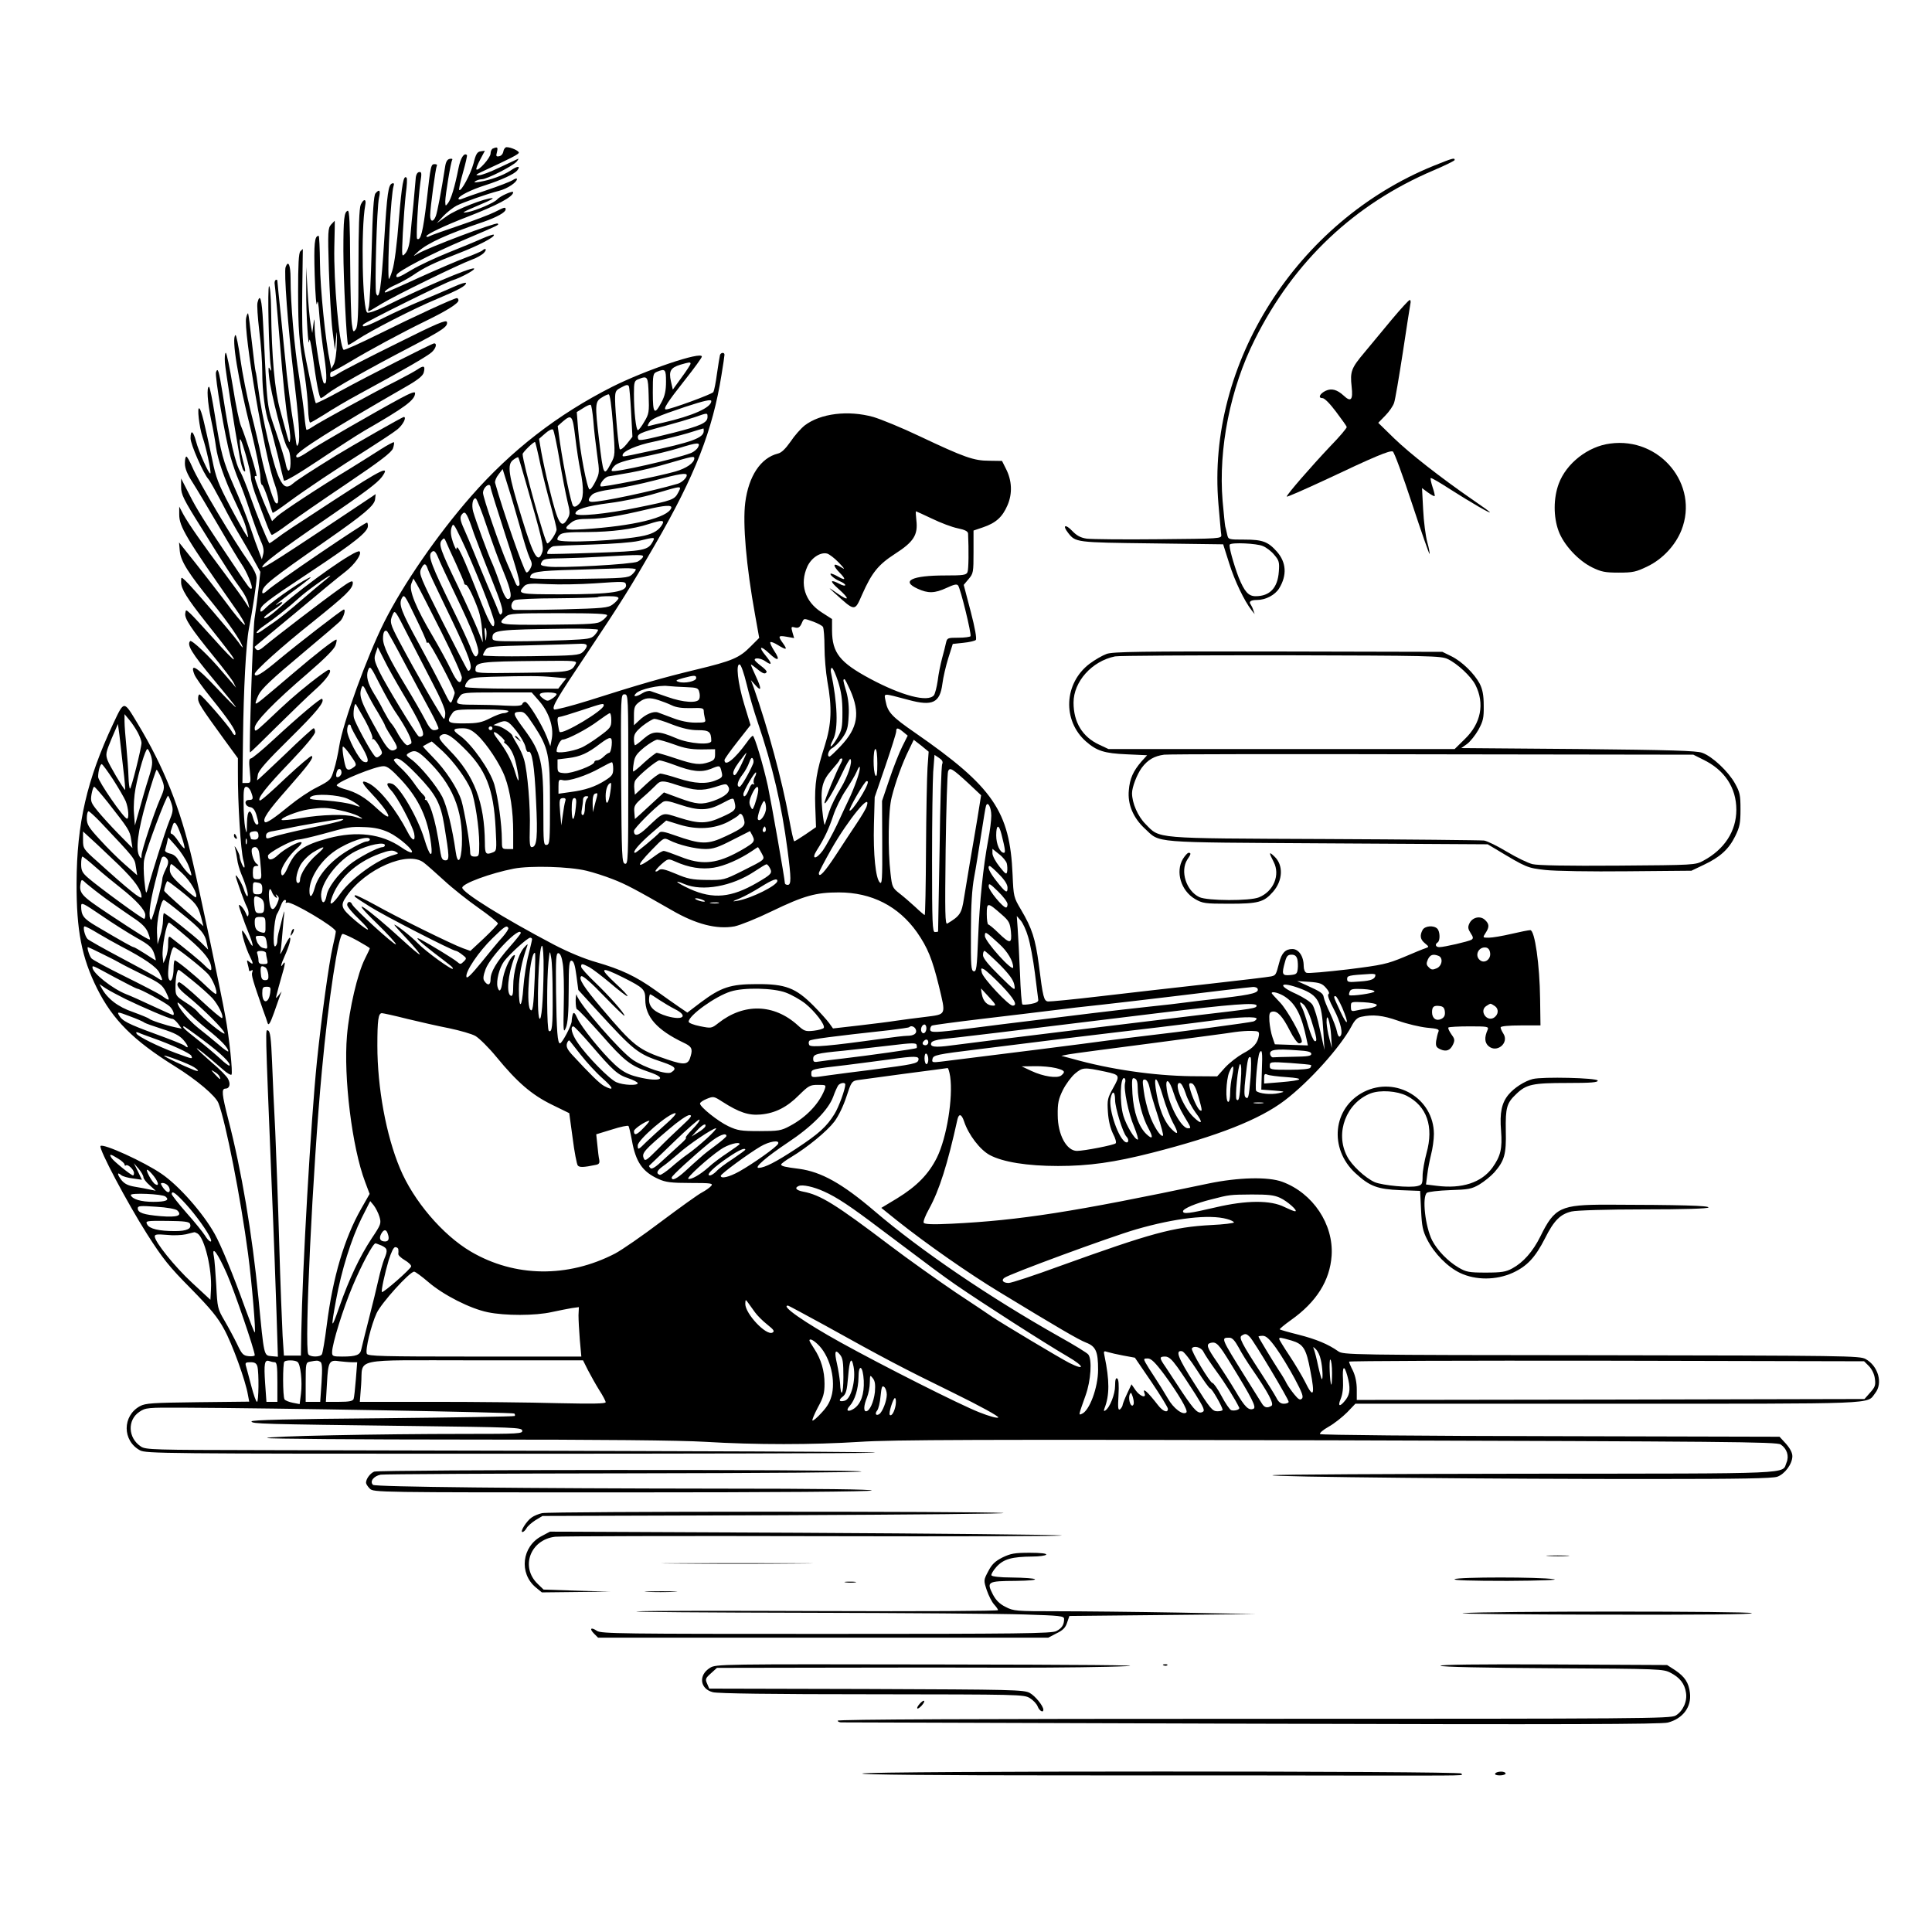 <?xml version="1.0" standalone="no"?>
<!DOCTYPE svg PUBLIC "-//W3C//DTD SVG 20010904//EN"
 "http://www.w3.org/TR/2001/REC-SVG-20010904/DTD/svg10.dtd">
<svg version="1.0" xmlns="http://www.w3.org/2000/svg"
 width="1024pt" height="1024pt" viewBox="0 0 1024 1024"
 preserveAspectRatio="xMidYMid meet">

<g transform="translate(0,1024) scale(0.1,-0.1)"
fill="#000000" stroke="none">
<path d="M2613 9453 c-7 -2 -13 -15 -13 -27 0 -22 -65 -95 -75 -84 -3 2 6 26
20 52 l25 47 -22 -3 c-18 -2 -26 -14 -38 -63 -15 -57 -66 -152 -76 -142 -3 3
6 44 20 93 14 49 23 90 21 92 -15 15 -34 -15 -45 -70 -19 -97 -39 -163 -55
-184 -14 -18 -14 -18 -15 8 0 32 29 209 37 221 3 5 -3 7 -13 5 -13 -2 -21 -15
-25 -43 -20 -130 -41 -238 -49 -260 -13 -34 -30 -32 -30 3 0 40 29 252 35 263
4 5 -1 9 -10 9 -21 0 -22 -1 -44 -199 -19 -158 -31 -208 -50 -197 -7 5 5 210
17 299 8 50 7 57 -7 55 -10 -2 -17 -15 -18 -38 -2 -19 -7 -80 -12 -135 -6 -55
-13 -130 -16 -167 -5 -46 -13 -75 -26 -90 -20 -23 -20 -23 -14 107 4 72 11
165 16 209 6 43 8 81 4 84 -16 17 -25 -32 -41 -223 -10 -129 -23 -233 -35
-270 -10 -33 -19 -51 -19 -40 -7 94 12 443 26 489 4 12 2 17 -7 14 -21 -7 -27
-48 -43 -308 -15 -243 -26 -316 -42 -276 -9 24 3 459 15 509 9 39 2 47 -19 22
-9 -11 -15 -97 -20 -298 -4 -155 -11 -292 -15 -304 -4 -13 -5 -23 -2 -23 3 0
36 19 73 42 75 45 400 204 475 232 26 9 55 26 64 36 18 19 9 29 -10 11 -6 -4
-44 -21 -85 -36 -41 -15 -153 -63 -248 -106 -95 -44 -176 -79 -178 -79 -17 0
15 25 54 41 24 11 65 33 89 49 64 44 111 66 242 117 109 42 199 89 188 99 -2
3 -31 -7 -63 -21 -33 -15 -114 -48 -181 -75 -67 -27 -152 -67 -189 -89 -71
-43 -88 -49 -82 -28 7 20 183 112 363 188 183 78 181 77 173 84 -8 9 -369
-127 -424 -160 -27 -16 -27 -15 4 13 50 44 149 90 344 156 72 25 118 51 118
66 0 14 -5 13 -58 -14 -26 -13 -110 -45 -187 -71 -77 -26 -148 -51 -157 -56
-10 -6 -18 -6 -18 -1 0 10 98 57 215 102 158 61 245 107 245 131 0 11 -71 -21
-85 -38 -14 -17 -112 -59 -155 -67 -41 -7 -32 -2 75 44 39 16 63 29 55 30 -37
1 -193 -60 -241 -95 l-54 -38 35 38 c19 20 51 45 70 55 38 19 160 62 226 79
43 11 94 45 94 62 0 5 -10 3 -23 -6 -13 -8 -75 -32 -138 -53 -63 -21 -122 -42
-131 -46 -10 -5 -18 -4 -18 1 0 14 67 48 144 72 83 27 151 58 167 77 21 26 2
26 -35 0 -38 -25 -105 -50 -166 -60 -25 -4 -31 -3 -20 4 8 5 24 10 34 10 26 0
162 69 184 93 9 11 13 18 7 15 -5 -2 -49 -23 -98 -46 -48 -23 -97 -42 -110
-41 -18 0 -16 3 13 17 160 74 200 95 200 103 0 10 -42 29 -65 29 -7 0 -15 -10
-17 -22 -2 -13 -11 -24 -22 -26 -16 -3 -18 0 -12 22 6 26 3 29 -21 19z"/>
<path d="M7598 9361 c-724 -294 -1204 -1048 -1140 -1793 7 -79 13 -152 15
-163 2 -20 -5 -20 -333 -23 -184 -2 -355 0 -380 3 -33 5 -53 16 -77 41 -36 38
-54 31 -22 -10 40 -51 40 -51 443 -56 l379 -5 32 -101 c29 -93 80 -199 119
-249 l16 -20 -7 20 c-3 11 -10 25 -14 31 -12 15 0 24 33 24 46 0 96 26 118 62
42 69 38 137 -12 194 -47 53 -76 64 -172 64 -85 0 -86 0 -92 28 -3 15 -8 34
-10 42 -2 8 -8 69 -14 135 -23 277 41 598 171 856 207 415 528 718 947 896 61
26 112 51 112 55 0 13 -10 10 -112 -31z m-905 -2015 c18 -7 46 -28 61 -47 25
-29 28 -39 24 -89 -6 -86 -48 -130 -123 -130 -38 0 -59 24 -90 100 -26 68 -54
168 -47 174 11 12 143 6 175 -8z"/>
<path d="M1912 9155 c-8 -18 -12 -121 -12 -334 0 -248 -3 -311 -14 -326 -13
-18 -15 -16 -21 27 -4 26 -8 173 -9 326 -1 206 -4 278 -13 275 -19 -7 -23 -42
-23 -213 0 -141 17 -489 25 -498 1 -2 22 10 46 26 71 48 305 168 424 217 117
49 155 70 155 85 0 5 -30 -4 -67 -21 -38 -17 -115 -50 -173 -74 -58 -24 -145
-64 -195 -89 -88 -45 -122 -56 -110 -36 7 11 436 224 475 235 45 14 125 58
112 62 -18 7 -282 -106 -478 -204 -40 -20 -78 -33 -87 -30 -26 10 -35 443 -11
570 7 34 -9 35 -24 2z"/>
<path d="M1755 9050 c-17 -19 -18 -36 -12 -238 4 -119 12 -264 19 -322 l13
-105 6 60 c5 50 6 46 4 -26 -1 -47 -8 -96 -16 -110 l-13 -24 -7 35 c-24 111
-52 392 -53 522 -1 82 -4 148 -7 148 -22 0 -26 -39 -21 -210 3 -102 9 -169 12
-150 4 25 8 7 13 -65 4 -55 16 -153 26 -217 15 -102 14 -154 -3 -138 -11 12
-46 219 -48 284 -1 63 -2 66 -7 26 l-6 -45 -9 50 c-5 28 -12 106 -16 175 l-7
125 0 -125 c-1 -125 12 -322 16 -265 2 17 9 -15 17 -70 20 -150 36 -235 45
-235 4 0 20 11 36 24 33 27 212 129 435 245 176 92 202 110 197 134 -3 14 -53
-7 -269 -115 -146 -72 -282 -142 -302 -155 -44 -27 -48 -28 -48 -8 0 8 4 15 8
15 5 0 49 24 98 53 103 62 270 152 399 215 115 56 175 94 175 110 0 6 -4 12
-8 12 -15 0 -228 -98 -411 -189 -101 -50 -187 -89 -190 -85 -23 22 -53 362
-49 547 2 75 3 137 2 137 0 0 -9 -9 -19 -20z"/>
<path d="M1592 8908 c-9 -9 -12 -71 -12 -217 1 -205 3 -240 35 -441 9 -58 17
-138 18 -177 1 -40 6 -73 11 -73 4 0 38 20 75 43 36 24 122 75 191 112 225
122 355 197 378 218 22 20 30 47 13 47 -11 0 -344 -169 -500 -254 -67 -37
-125 -65 -127 -63 -6 6 -53 222 -65 302 -7 41 -9 162 -7 293 2 122 3 222 3
222 -1 0 -6 -5 -13 -12z"/>
<path d="M1514 8825 c-10 -24 12 -315 42 -570 28 -235 35 -340 26 -365 -8 -22
-10 -18 -16 30 -4 30 -13 93 -21 140 -7 47 -18 135 -25 195 -6 61 -20 195 -30
299 -11 104 -20 193 -20 198 0 5 -4 7 -9 4 -5 -3 -7 -14 -5 -24 2 -9 15 -156
29 -327 13 -170 32 -345 40 -387 9 -43 15 -90 13 -105 -3 -25 -5 -23 -16 17
-7 25 -24 88 -38 140 -28 102 -44 277 -47 527 -1 75 -6 129 -11 126 -9 -6 -1
-355 9 -424 4 -27 3 -30 -5 -14 -7 15 -9 4 -4 -40 8 -85 80 -363 99 -381 16
-17 21 -109 6 -118 -5 -3 -12 11 -16 32 -3 20 -27 98 -52 172 -50 148 -45 100
-69 583 -6 120 -16 156 -29 104 -4 -13 1 -80 9 -149 9 -69 16 -167 16 -218 0
-106 15 -218 36 -274 8 -21 28 -96 45 -165 16 -69 31 -131 34 -138 2 -8 74 34
185 108 100 67 207 136 238 154 222 128 272 165 272 202 0 9 -25 0 -77 -28
-135 -73 -426 -241 -468 -269 -66 -44 -85 -53 -85 -37 0 22 196 146 588 371
59 34 84 55 88 72 9 35 0 39 -33 16 -15 -10 -64 -37 -109 -60 -107 -53 -412
-220 -447 -244 -16 -11 -30 -18 -33 -16 -2 3 -7 34 -10 69 -3 35 -16 132 -29
214 -25 154 -45 386 -45 519 0 71 -12 99 -26 61z"/>
<path d="M7378 8548 c-47 -57 -113 -136 -146 -176 -70 -83 -77 -101 -68 -182
8 -70 -4 -83 -42 -47 -35 32 -64 40 -95 26 -32 -15 -43 -39 -18 -39 11 0 39
-28 72 -72 30 -40 56 -76 57 -81 2 -4 -37 -51 -88 -103 -100 -106 -230 -255
-230 -266 0 -4 91 36 203 88 262 124 343 158 359 151 7 -2 53 -127 102 -276
49 -149 91 -269 93 -267 2 2 -3 30 -12 62 -9 33 -19 110 -22 173 l-6 114 31
-23 c18 -13 34 -22 36 -19 2 2 -3 24 -11 47 -8 24 -12 46 -10 48 3 3 49 -24
103 -59 103 -66 226 -138 209 -120 -5 5 -48 36 -95 68 -166 115 -326 240 -410
321 l-85 83 37 38 c21 21 42 52 47 68 6 17 26 136 46 265 19 129 38 245 40
258 3 12 2 22 -3 22 -5 0 -47 -46 -94 -102z"/>
<path d="M1305 8557 c-17 -66 99 -745 151 -883 22 -60 25 -120 4 -98 -14 15
-57 157 -75 244 -9 47 -34 153 -55 235 -21 83 -46 209 -56 282 -10 72 -22 130
-26 127 -22 -14 12 -226 83 -508 27 -110 49 -219 49 -243 0 -24 4 -43 9 -43 4
0 18 -33 31 -72 12 -40 24 -74 25 -76 2 -2 39 23 82 55 92 68 258 179 428 286
66 42 134 87 151 101 30 24 51 66 34 66 -7 0 -267 -148 -362 -206 -129 -80
-205 -129 -224 -146 -32 -28 -50 -22 -73 26 -32 65 -92 320 -112 476 -6 46
-12 87 -14 90 -2 4 -11 73 -20 156 -9 82 -18 151 -20 153 -2 2 -7 -8 -10 -22z"/>
<path d="M1192 8318 c4 -46 48 -326 79 -503 6 -33 15 -64 20 -69 13 -14 11 -1
-6 64 -8 30 -14 71 -14 90 0 26 8 10 30 -65 16 -55 29 -112 29 -128 0 -15 15
-67 34 -115 18 -48 41 -109 51 -135 10 -26 21 -49 25 -52 3 -2 42 23 86 56 44
33 186 131 314 217 178 120 236 165 243 186 5 15 7 29 5 32 -3 2 -35 -15 -71
-38 -37 -24 -111 -70 -164 -103 -164 -99 -356 -226 -385 -252 l-26 -25 -22 49
c-29 64 -70 173 -70 185 0 5 4 7 9 4 10 -6 -59 216 -82 267 -8 18 -28 112 -43
209 -16 98 -33 178 -37 178 -5 0 -7 -24 -5 -52z"/>
<path d="M3816 8358 c-2 -7 -9 -52 -16 -99 -6 -47 -15 -90 -19 -97 -6 -11
-228 -92 -251 -92 -17 0 6 37 101 157 49 62 89 117 89 123 0 30 -302 -73 -475
-160 -290 -147 -534 -336 -748 -580 -177 -202 -359 -465 -461 -668 -90 -180
-219 -534 -238 -657 -6 -38 -18 -95 -28 -125 -16 -54 -19 -56 -90 -93 -41 -20
-105 -64 -144 -96 -84 -69 -125 -96 -132 -88 -14 14 16 59 116 172 118 134
145 171 132 178 -4 3 -66 -50 -138 -117 -71 -68 -132 -122 -137 -119 -15 9 32
70 161 204 81 85 132 146 132 159 0 11 -3 20 -8 20 -4 0 -73 -62 -152 -139
-80 -76 -146 -138 -147 -137 -1 0 1 15 4 31 4 22 47 71 168 190 145 143 188
196 172 211 -6 6 -116 -86 -259 -218 -58 -54 -112 -98 -118 -98 -10 0 -11 -16
-6 -65 6 -63 6 -65 -16 -65 l-23 0 3 237 c3 256 16 501 31 579 19 96 41 241
41 270 0 18 -16 50 -40 84 -80 112 -267 425 -301 505 -13 30 -27 55 -31 55 -5
0 -8 -16 -8 -36 0 -26 12 -57 42 -103 23 -36 86 -142 141 -236 54 -93 108
-182 118 -196 26 -37 61 -121 53 -128 -7 -7 -13 1 -95 124 -159 236 -196 296
-236 375 l-43 84 0 -45 c0 -40 12 -65 109 -219 123 -199 168 -268 210 -325 16
-22 32 -53 36 -70 l7 -30 -22 34 c-11 18 -60 86 -108 150 -113 150 -194 266
-221 316 l-21 40 0 -42 c0 -64 35 -123 296 -496 31 -43 54 -83 52 -88 -2 -5
-31 28 -66 73 -54 73 -192 250 -260 334 l-23 29 4 -46 c5 -53 44 -116 174
-276 83 -102 148 -197 159 -231 4 -9 -7 1 -22 24 -34 47 -251 300 -283 328
-21 19 -21 19 -21 -10 0 -35 31 -85 129 -209 134 -169 154 -196 150 -200 -3
-2 -50 46 -104 107 -55 61 -111 122 -125 135 -25 23 -25 23 -28 2 -5 -27 31
-81 149 -226 53 -65 102 -129 108 -143 l12 -25 -21 25 c-12 14 -35 41 -52 60
-68 82 -162 170 -170 162 -19 -19 8 -64 123 -202 65 -78 119 -145 119 -148 0
-4 -48 44 -106 106 -103 109 -138 130 -114 68 5 -15 45 -71 88 -124 97 -120
135 -177 130 -194 -3 -8 -10 -3 -19 14 -16 30 -160 196 -171 197 -5 1 -8 -9
-8 -22 0 -23 16 -48 138 -216 l73 -100 0 -73 c-1 -163 15 -418 29 -468 5 -18
8 -36 5 -38 -5 -5 -25 43 -25 61 -1 7 -8 23 -16 37 -10 17 -13 18 -8 5 3 -11
8 -37 11 -58 2 -21 13 -58 23 -82 25 -58 40 -115 31 -115 -4 0 -13 17 -19 38
-7 20 -21 48 -32 62 -16 21 -15 13 9 -55 15 -44 33 -90 40 -103 7 -13 10 -31
8 -40 -3 -13 -6 -12 -14 8 -6 14 -18 32 -27 39 -13 11 -13 5 3 -40 10 -30 28
-78 40 -107 29 -72 26 -88 -5 -29 -14 27 -28 47 -30 44 -7 -7 20 -96 40 -135
20 -40 20 -48 -1 -31 -15 13 -16 11 -10 -11 4 -14 7 -29 7 -33 0 -5 5 -5 12
-1 8 5 9 2 5 -9 -6 -15 3 -44 58 -202 10 -27 21 -58 24 -69 5 -13 14 2 33 55
14 41 29 83 33 94 l8 20 -16 -20 c-16 -20 -16 -19 -10 5 3 14 14 54 24 89 21
69 24 94 9 71 -16 -25 -11 -1 9 43 23 51 36 97 27 97 -4 0 -18 -24 -31 -52
-14 -29 -22 -42 -19 -28 3 14 6 46 8 70 2 25 6 72 9 105 6 53 6 56 -4 20 -5
-22 -14 -56 -19 -76 -6 -20 -10 -46 -10 -57 0 -11 -5 -24 -11 -28 -16 -9 -7
143 9 171 7 11 16 32 22 48 5 15 14 27 20 27 6 0 8 -4 5 -10 -3 -5 0 -7 8 -4
22 8 257 -131 257 -153 0 -6 -7 -42 -16 -79 -21 -92 -59 -369 -84 -609 -33
-325 -77 -1098 -83 -1440 l-2 -120 -45 0 -45 0 -7 105 c-3 58 -12 278 -18 490
-6 212 -16 480 -21 595 -6 116 -14 282 -17 369 -5 123 -10 160 -21 164 -15 5
-16 46 19 -818 11 -256 22 -565 26 -688 l7 -223 -34 3 c-41 4 -39 -4 -69 308
-34 344 -89 673 -160 947 -34 133 -37 163 -15 163 22 0 29 25 13 53 -7 13 -45
52 -85 85 -39 34 -75 67 -79 74 -8 12 51 -35 138 -111 21 -19 42 -31 45 -27 8
8 -12 198 -32 306 -27 149 -135 659 -174 825 -66 284 -153 501 -292 731 -74
123 -70 123 -129 -2 -139 -296 -193 -528 -194 -844 -1 -252 27 -395 109 -560
83 -165 191 -274 411 -411 116 -72 217 -157 232 -196 38 -97 118 -503 157
-799 20 -150 43 -426 35 -416 -4 4 -26 61 -50 127 -66 184 -128 334 -162 395
-62 111 -190 256 -281 318 -91 63 -310 163 -324 148 -12 -12 142 -302 246
-466 85 -133 118 -174 233 -290 105 -107 142 -152 176 -215 43 -78 114 -274
126 -347 l7 -37 -273 -3 c-240 -3 -277 -5 -306 -21 -94 -51 -94 -183 0 -234
31 -17 121 -18 1883 -18 1018 0 1918 2 2000 5 130 5 -713 9 -3240 14 -570 1
-613 2 -638 19 -69 45 -73 141 -8 184 33 22 41 23 235 22 492 -2 1745 -25
1752 -31 4 -5 5 -10 2 -13 -3 -3 -318 -8 -702 -12 -494 -4 -696 -9 -693 -17 4
-13 47 -14 842 -24 550 -7 590 -8 593 -24 3 -17 -16 -18 -301 -18 -463 0
-1057 -12 -1051 -22 3 -4 482 -8 1065 -8 712 0 1125 -4 1257 -12 263 -16 572
-16 821 0 166 11 633 13 2530 8 2056 -6 2328 -8 2349 -22 33 -22 46 -61 31
-96 -26 -62 70 -58 -1374 -59 -726 -1 -1333 -4 -1350 -8 -38 -9 1216 -21 2029
-20 446 0 620 3 646 12 40 14 80 68 80 109 0 18 -12 41 -34 66 l-34 37 -1213
3 c-667 1 -1217 6 -1222 11 -5 5 15 22 45 39 29 16 73 51 98 76 l44 46 1339 0
c1460 0 1369 -4 1416 56 42 53 16 144 -51 181 -31 17 -105 18 -1400 20 -1341
1 -1368 2 -1395 21 -54 38 -117 64 -211 88 -53 13 -97 26 -99 28 -2 2 24 24
59 49 136 96 207 210 216 342 11 166 -99 331 -261 391 -75 28 -234 24 -392 -9
-717 -151 -999 -195 -1361 -213 -101 -5 -143 -3 -148 5 -4 6 9 39 28 73 55
100 98 236 151 476 8 32 22 27 35 -12 23 -70 84 -150 136 -178 69 -37 198 -58
362 -58 163 0 298 19 498 70 349 89 570 176 704 278 131 100 294 282 353 392
17 33 31 47 53 51 60 13 112 8 194 -21 47 -17 116 -33 153 -37 57 -5 67 -8 61
-22 -4 -9 -9 -31 -12 -48 -3 -27 0 -34 21 -44 32 -15 54 -7 69 26 10 22 8 30
-10 54 -11 16 -18 31 -15 35 4 3 53 6 111 6 95 0 104 -1 97 -18 -18 -40 -16
-68 4 -86 44 -40 112 16 79 66 -8 13 -15 27 -14 33 1 6 43 10 106 10 l105 0
-2 141 c-2 179 -28 364 -52 364 -9 0 -54 -9 -101 -20 -47 -11 -100 -20 -119
-20 -33 0 -33 0 -17 25 21 32 20 48 -4 70 -25 23 -67 13 -82 -20 -9 -19 -7
-29 7 -51 14 -21 15 -28 4 -35 -16 -9 -144 -39 -170 -39 -20 0 -25 15 -9 25
14 9 13 58 -2 73 -19 19 -66 15 -78 -7 -16 -30 -12 -51 13 -71 22 -18 22 -19
2 -26 -11 -3 -63 -25 -115 -47 -87 -36 -112 -42 -297 -65 -112 -13 -210 -22
-218 -18 -9 3 -15 18 -15 36 0 51 -26 90 -60 90 -37 0 -57 -21 -70 -73 -17
-65 -18 -66 -42 -72 -13 -3 -162 -21 -333 -40 -170 -19 -427 -48 -570 -65
-143 -17 -269 -29 -280 -28 -22 3 -27 20 -49 196 -18 136 -36 192 -94 290 -39
66 -40 69 -45 187 -14 334 -104 465 -515 750 -126 87 -147 110 -158 169 -8 44
-21 44 123 6 126 -34 165 -15 178 86 4 33 18 93 31 135 l24 76 56 6 c31 3 61
10 66 15 6 6 -4 63 -27 151 l-37 141 26 31 c25 29 26 36 26 144 l0 113 50 17
c68 23 103 54 130 117 27 62 24 132 -9 195 l-20 40 -68 1 c-82 0 -132 18 -369
130 -94 45 -205 90 -245 102 -134 37 -280 19 -364 -45 -20 -16 -54 -54 -75
-86 -27 -38 -48 -59 -67 -63 -91 -23 -155 -119 -173 -260 -14 -111 5 -334 52
-594 l22 -123 -45 -45 c-60 -61 -98 -77 -289 -123 -178 -43 -297 -77 -570
-164 -96 -30 -179 -51 -183 -47 -13 12 13 56 173 295 184 276 227 344 363 580
211 365 304 603 351 897 9 54 16 102 16 108 0 14 -20 12 -24 -2z m-156 -46 c0
-4 -21 -37 -47 -72 l-47 -65 -10 44 c-12 54 -2 72 50 88 49 14 54 15 54 5z
m-130 -95 c0 -47 -6 -75 -23 -107 -38 -73 -47 -64 -47 49 0 96 1 102 23 111
43 17 47 13 47 -53z m-92 -72 c3 -88 2 -99 -23 -140 -14 -25 -30 -45 -34 -45
-10 0 -21 100 -21 192 0 62 2 70 23 78 50 20 52 16 55 -85z m-105 48 c3 -5 8
-66 12 -138 l7 -130 -30 -38 c-17 -21 -33 -33 -37 -28 -7 12 -24 194 -25 263
0 42 3 49 28 62 31 17 39 19 45 9z m-84 -204 c12 -161 12 -162 -11 -205 -38
-72 -40 -67 -63 126 -22 182 -21 202 13 222 15 10 32 18 38 18 7 0 15 -58 23
-161z m521 125 c0 -34 -98 -78 -255 -114 -27 -6 -58 -13 -68 -16 -16 -5 -17
-3 -8 13 11 22 43 36 191 86 104 34 140 42 140 31z m-625 -106 c3 -46 13 -126
20 -178 13 -92 13 -97 -8 -140 -12 -25 -26 -45 -32 -44 -13 1 -52 205 -61 320
l-7 90 34 21 c18 12 36 20 40 17 4 -2 10 -41 14 -86z m605 22 c0 -31 -36 -47
-182 -84 -152 -38 -182 -44 -185 -33 -10 27 5 33 147 71 52 14 120 34 150 44
71 25 70 25 70 2z m-701 -107 c7 -60 19 -139 27 -176 20 -100 18 -153 -7 -178
-14 -14 -24 -18 -31 -11 -11 11 -50 200 -70 336 l-12 88 27 24 c47 40 52 33
66 -83z m-84 -118 c14 -83 33 -181 42 -219 15 -60 15 -71 2 -94 -34 -60 -51
-31 -98 161 -17 67 -35 153 -42 191 l-12 70 33 29 c18 16 36 25 41 20 5 -5 20
-76 34 -158z m765 151 c0 -37 -63 -60 -305 -111 -134 -29 -125 -27 -125 -17 0
20 75 53 165 71 55 12 136 32 180 45 44 14 81 25 83 25 1 1 2 -5 2 -13z m-866
-177 c14 -63 39 -162 56 -222 16 -59 30 -114 30 -123 0 -18 -37 -74 -49 -74
-12 0 -131 432 -131 473 0 10 61 69 66 64 2 -2 15 -55 28 -118z m836 91 c-6
-12 -23 -25 -37 -31 -88 -33 -409 -106 -420 -95 -4 3 2 16 14 27 14 15 55 28
139 45 66 13 155 34 199 48 103 32 119 33 105 6z m-916 -176 c89 -309 100
-354 90 -381 -22 -63 -45 -25 -107 177 -74 240 -81 289 -45 314 12 9 23 14 25
12 2 -1 18 -56 37 -122z m896 117 c0 -24 -41 -53 -100 -70 -95 -27 -389 -85
-396 -79 -10 10 20 49 41 53 11 2 63 11 115 20 52 9 145 32 205 50 123 36 135
39 135 26z m-924 -364 c19 -71 42 -144 51 -163 14 -29 15 -37 3 -59 -7 -14
-17 -22 -21 -18 -16 17 -125 330 -165 474 -2 9 6 29 18 44 l22 29 28 -90 c16
-49 44 -147 64 -217z m884 274 c0 -14 -27 -39 -48 -45 -141 -41 -400 -96 -454
-96 -23 0 -23 15 0 38 11 11 48 21 112 30 52 7 151 28 220 46 134 36 170 41
170 27z m-1040 -63 c0 -7 37 -125 81 -261 59 -179 79 -251 71 -259 -8 -8 -14
-3 -22 17 -6 16 -25 61 -42 99 -38 88 -128 349 -128 374 0 19 18 42 32 42 4 0
8 -6 8 -12z m995 -28 c-20 -38 -28 -42 -216 -80 -168 -35 -329 -50 -329 -32 0
22 57 40 182 56 70 9 178 31 240 50 146 43 142 43 123 6z m-1015 -180 c27 -80
67 -190 90 -244 41 -100 47 -141 21 -141 -9 0 -25 31 -41 81 -15 44 -35 96
-44 115 -18 39 -84 218 -98 267 -10 36 -2 75 14 70 5 -2 32 -69 58 -148z m978
98 c-18 -52 -199 -96 -465 -113 -100 -6 -111 -1 -67 34 21 17 41 21 98 21 71
1 153 14 301 49 97 23 138 26 133 9z m-1045 -139 c15 -41 56 -148 92 -237 49
-122 63 -167 56 -180 -8 -15 -11 -13 -21 13 -6 17 -31 75 -55 130 -23 55 -56
134 -73 177 -17 42 -40 97 -51 121 -24 53 -26 68 -9 85 15 15 25 -2 61 -109z
m2427 82 c45 -22 106 -45 136 -51 39 -8 54 -16 55 -28 4 -86 3 -190 -3 -204
-6 -16 -22 -18 -119 -18 -175 0 -236 -29 -146 -70 56 -26 91 -25 154 4 39 18
54 22 61 13 13 -16 72 -258 66 -269 -3 -4 -32 -8 -64 -8 -57 0 -60 -1 -66 -27
-3 -16 -13 -53 -21 -83 -8 -30 -19 -83 -23 -118 -5 -34 -14 -69 -20 -77 -32
-39 -171 -2 -339 88 -160 86 -200 137 -201 254 l0 62 -56 36 c-88 57 -117 149
-75 242 21 46 69 78 105 69 11 -3 39 -24 61 -47 34 -36 36 -40 12 -25 -42 26
-46 11 -7 -29 36 -37 32 -44 -10 -20 -14 8 -29 14 -34 15 -16 0 15 -28 44 -40
17 -7 30 -16 30 -21 0 -5 -13 -3 -30 6 -51 27 -54 16 -6 -26 62 -55 58 -69 -6
-24 -49 34 -51 35 -18 5 114 -103 109 -103 150 -10 51 115 85 157 173 214 100
64 123 101 114 178 -3 26 -4 48 -2 48 2 0 40 -18 85 -39z m-1429 -29 c-17 -31
-45 -49 -96 -61 -116 -26 -447 -42 -460 -22 -3 5 2 17 11 25 12 13 41 16 147
16 131 1 241 15 327 43 65 21 83 21 71 -1z m-955 -337 c35 -88 64 -170 64
-183 0 -48 -23 -13 -67 98 -101 259 -132 325 -134 290 0 -8 -8 8 -18 35 -12
36 -14 58 -8 78 9 27 11 25 54 -65 25 -51 73 -165 109 -253z m-139 127 c23
-51 43 -97 43 -102 0 -6 4 -10 10 -10 9 0 40 -62 66 -135 8 -22 17 -69 19
-105 l4 -65 -28 70 c-16 39 -62 140 -103 226 -94 194 -104 224 -87 245 12 14
14 14 23 -7 5 -13 29 -66 53 -117z m1043 118 c-25 -47 -45 -51 -306 -60 -137
-5 -250 -7 -252 -6 -8 9 13 37 32 41 11 2 104 6 206 9 105 3 211 11 245 19 86
21 88 21 75 -3z m-1137 -87 c8 -21 50 -110 92 -198 89 -184 128 -286 119 -309
-11 -28 -22 -18 -42 37 -11 28 -51 115 -89 192 -117 239 -136 289 -116 308 13
13 21 6 36 -30z m1085 5 c-3 -7 -16 -18 -29 -25 -29 -14 -412 -35 -476 -26
-38 5 -41 8 -32 24 8 17 23 19 112 20 56 1 154 5 217 9 195 11 212 11 208 -2z
m-1142 -60 c3 -12 46 -103 94 -202 110 -227 142 -305 134 -329 -3 -10 -10 -15
-14 -11 -5 5 -65 122 -135 260 -117 233 -125 252 -114 277 15 33 25 34 35 5z
m1104 -6 c0 -5 -9 -17 -21 -28 -19 -17 -42 -19 -280 -22 -162 -2 -259 0 -259
6 0 31 36 37 234 42 111 4 229 7 264 8 34 1 62 -2 62 -6z m-1031 -331 c62
-123 111 -233 109 -244 -6 -40 -25 -26 -58 44 -19 40 -63 120 -97 178 -89 150
-126 242 -113 277 l11 28 18 -30 c10 -16 68 -130 130 -253z m978 254 c13 -42
-70 -55 -344 -55 -222 0 -232 2 -197 41 14 16 30 18 128 13 61 -3 172 -1 246
4 155 11 162 10 167 -3z m-1057 -306 c0 -6 4 -8 9 -4 8 4 141 -247 141 -267 0
-4 -5 -19 -11 -35 -11 -28 -11 -27 -53 57 -23 47 -79 153 -124 235 -96 175
-110 212 -92 245 12 22 16 16 71 -99 33 -67 59 -126 59 -132z m1018 229 c-2
-6 -16 -21 -31 -32 -24 -18 -49 -20 -269 -26 -134 -3 -249 -4 -255 -2 -19 6
-16 40 5 51 9 5 111 10 227 10 115 1 211 4 214 6 2 3 29 5 59 5 37 0 52 -4 50
-12z m-985 -449 c41 -78 67 -138 67 -158 0 -17 -3 -31 -7 -31 -8 0 -152 250
-237 411 -49 93 -52 104 -34 143 11 25 14 19 78 -107 37 -72 97 -189 133 -258z
m925 359 c-2 -6 -15 -20 -29 -29 -21 -16 -53 -18 -279 -20 -270 -2 -280 0
-228 44 18 15 47 17 280 17 196 0 259 -3 256 -12z m1093 -33 c24 -9 47 -21 51
-28 4 -7 8 -55 8 -107 0 -52 7 -133 15 -180 26 -141 22 -230 -13 -340 -45
-141 -55 -202 -51 -324 l4 -110 -55 -38 c-30 -20 -57 -37 -60 -37 -4 -1 -16
56 -29 127 -36 196 -110 470 -186 687 l-15 40 25 -28 c32 -36 32 -17 0 51 -14
30 -25 56 -25 59 0 3 14 -7 31 -21 32 -27 45 -31 52 -18 3 4 -10 18 -29 32
-18 14 -34 28 -34 33 0 13 35 8 58 -9 35 -24 35 -12 1 30 -41 49 -30 58 18 13
47 -45 61 -38 26 14 -14 22 -23 42 -20 45 3 4 21 -3 40 -15 46 -28 52 -26 28
8 -29 40 -27 44 19 36 l39 -7 -9 31 c-8 29 -7 31 14 25 17 -4 25 1 34 20 14
31 9 30 63 11z m-1733 -76 c-3 -33 -4 -33 -8 8 -3 23 -2 39 3 34 5 -5 7 -24 5
-42z m592 33 c0 -5 -9 -18 -19 -29 -18 -19 -35 -21 -153 -26 -73 -3 -190 -6
-260 -6 -117 0 -128 2 -128 18 0 42 20 44 398 49 89 1 162 -2 162 -6z m-1026
-175 c47 -89 108 -202 135 -252 27 -49 47 -93 45 -97 -3 -5 -14 -8 -24 -8 -14
0 -28 18 -48 58 -16 31 -62 111 -102 177 -89 147 -120 211 -120 251 0 32 8 47
21 39 4 -3 46 -78 93 -168z m966 90 c0 -8 -9 -22 -21 -33 -19 -17 -42 -19
-275 -22 -146 -2 -254 0 -254 5 0 5 6 18 14 29 13 18 32 19 243 24 125 3 243
7 261 8 21 1 32 -3 32 -11z m-975 -252 c90 -150 120 -216 103 -226 -7 -5 -16
-5 -20 -1 -20 20 -176 277 -205 338 -30 62 -32 74 -22 102 l11 32 34 -67 c18
-38 63 -117 99 -178z m916 156 c-23 -43 -32 -44 -287 -47 -230 -3 -244 -2
-244 15 0 42 15 45 343 48 187 2 197 1 188 -16z m906 -106 c13 -55 39 -145 58
-200 80 -235 128 -442 159 -680 20 -152 20 -185 1 -185 -8 0 -15 4 -15 9 0 21
-72 428 -90 514 -25 114 -71 267 -80 267 -4 0 -18 -15 -31 -34 -65 -90 -119
-133 -119 -94 0 5 31 49 69 97 l69 88 -34 112 c-34 113 -45 216 -23 209 7 -2
23 -49 36 -103z m-1865 -143 c64 -93 99 -165 86 -174 -7 -4 -16 -8 -19 -8 -9
0 -34 31 -55 70 -10 19 -25 41 -32 48 -7 8 -24 37 -39 65 -14 29 -37 69 -51
91 -33 54 -43 92 -31 124 10 25 13 22 61 -73 28 -55 64 -119 80 -143z m2350
156 c17 -54 23 -97 23 -163 0 -81 -3 -95 -28 -138 -32 -54 -48 -58 -21 -6 28
55 23 192 -12 357 -2 12 0 22 5 22 6 0 20 -33 33 -72z m-1509 23 l69 -6 -22
-27 -21 -28 -244 0 c-134 0 -246 4 -249 9 -3 5 2 18 12 30 15 18 30 21 127 24
192 5 258 5 328 -2z m757 -5 c0 -17 -62 -30 -93 -20 -19 6 -16 9 23 20 61 16
70 16 70 0z m816 -63 c54 -122 41 -201 -50 -297 -29 -31 -56 -56 -59 -56 -17
0 -5 36 14 45 12 6 36 29 53 53 26 37 31 54 34 117 3 47 -2 92 -12 128 -18 61
-19 67 -10 67 3 0 16 -26 30 -57z m-2503 -119 c20 -34 37 -65 37 -68 0 -4 16
-32 36 -63 28 -44 33 -58 22 -64 -26 -18 -44 -2 -90 81 -97 172 -108 202 -91
246 5 15 11 9 27 -26 12 -25 38 -73 59 -106z m1635 134 c56 -2 63 -5 68 -25 4
-13 4 -30 0 -38 -9 -23 -84 -19 -168 11 -40 14 -81 28 -90 31 -10 3 -29 -2
-43 -11 -33 -21 -55 -21 -33 0 20 21 122 44 168 38 19 -2 63 -5 98 -6z m-779
-75 c50 -58 76 -135 66 -196 l-8 -42 -19 50 c-26 66 -99 185 -114 185 -7 0
-14 -5 -16 -12 -3 -9 -28 -11 -89 -8 -46 3 -123 5 -172 5 -91 0 -98 4 -71 43
15 21 20 22 199 22 l183 0 41 -47z m91 38 c0 -5 -11 -16 -24 -24 -21 -14 -26
-14 -45 -1 -33 23 -25 34 24 34 25 0 45 -4 45 -9z m380 -452 c0 -424 -1 -450
-17 -447 -17 3 -18 34 -21 451 -2 442 -2 447 18 447 20 0 20 -6 20 -451z m161
420 c19 -6 50 -18 69 -27 24 -12 56 -16 103 -15 58 2 67 0 67 -15 0 -9 3 -27
6 -39 6 -22 4 -23 -51 -23 -36 0 -79 9 -118 24 -34 13 -70 26 -80 30 -24 8
-66 -10 -99 -42 l-28 -26 0 51 c0 44 4 54 28 72 31 23 55 26 103 10z m-1556
-107 c25 -46 42 -89 39 -95 -4 -7 -3 -9 1 -4 5 4 19 -12 32 -34 22 -39 22 -42
6 -55 -15 -12 -20 -11 -31 4 -25 32 -100 171 -106 197 -6 23 2 80 10 73 1 -2
23 -41 49 -86z m1265 79 c0 -26 -219 -157 -234 -140 -2 2 -6 21 -9 42 -4 27
-2 37 7 37 7 0 60 16 117 35 115 38 119 39 119 26z m-505 -31 c-3 -5 -15 -10
-26 -10 -11 0 -43 -12 -72 -27 -43 -22 -66 -27 -135 -27 -89 -1 -98 6 -66 52
14 21 22 22 160 22 94 0 143 -4 139 -10z m134 -74 c79 -121 86 -156 86 -411 0
-201 -1 -220 -17 -223 -17 -3 -18 10 -18 175 0 267 -11 314 -102 438 -60 81
-62 90 -26 92 26 2 34 -6 77 -71z m411 26 c0 -35 -5 -42 -64 -85 -35 -26 -79
-54 -98 -61 -47 -20 -128 -31 -128 -18 0 23 20 62 32 62 24 0 133 57 188 99
30 22 58 41 62 41 5 0 8 -17 8 -38z m-2510 -64 c11 -21 20 -45 20 -55 0 -27
-54 -243 -61 -243 -3 0 -7 28 -8 63 -1 34 -6 105 -11 157 -5 52 -10 113 -10
135 l0 40 25 -30 c14 -16 34 -47 45 -67z m2833 42 c55 -21 96 -30 136 -30 60
0 70 -8 71 -57 0 -24 -118 -15 -185 14 -96 41 -123 41 -172 -1 -22 -20 -44
-36 -47 -36 -3 0 -6 15 -6 33 0 26 9 39 46 70 26 20 54 37 63 37 9 0 52 -13
94 -30z m-827 -33 c23 -29 45 -67 49 -85 3 -18 10 -30 15 -27 19 12 33 -72 41
-256 10 -197 5 -249 -23 -249 -10 0 -12 23 -10 97 4 112 -12 304 -30 366 -6
23 -23 60 -37 82 -13 22 -25 42 -25 45 -1 12 -54 48 -76 52 l-25 5 25 11 c42
18 53 13 96 -41z m-2083 -199 c8 -65 12 -116 10 -115 -15 15 -83 131 -93 158
-11 31 -9 41 21 113 l34 79 8 -59 c4 -33 13 -112 20 -176z m1207 222 c0 -5 22
-47 49 -92 47 -78 52 -108 18 -95 -24 9 -87 130 -87 165 0 18 5 32 10 32 6 0
10 -4 10 -10z m750 -10 c0 -5 -4 -10 -10 -10 -5 0 -10 5 -10 10 0 6 5 10 10
10 6 0 10 -4 10 -10z m-81 -35 c50 -46 123 -156 148 -225 27 -73 43 -179 43
-289 l0 -91 -30 0 c-29 0 -30 1 -30 48 0 83 -20 225 -40 294 -23 77 -118 212
-181 258 -44 31 -41 40 13 40 29 0 47 -8 77 -35z m2259 15 l23 -19 -29 -58
c-16 -32 -47 -110 -68 -173 l-39 -115 1 -223 c1 -194 -1 -222 -13 -209 -22 22
-35 149 -31 307 l4 145 57 166 c31 91 57 173 57 182 0 22 9 21 38 -3z m-2132
-25 c15 -14 23 -25 18 -25 -5 0 -4 -4 1 -8 29 -21 49 -58 61 -114 19 -89 16
-114 -5 -43 -19 64 -47 117 -94 178 -33 42 -22 50 19 12z m-201 -56 c121 -117
161 -219 172 -430 6 -118 6 -119 -18 -128 -34 -13 -39 -6 -39 52 -2 214 -56
357 -187 490 -48 49 -60 66 -51 75 24 24 52 11 123 -59z m787 11 c-2 -22 -8
-40 -13 -40 -5 0 -18 -9 -29 -20 -11 -11 -27 -20 -35 -20 -8 0 -15 -4 -15 -9
0 -17 -119 -62 -158 -59 -35 3 -37 5 -37 38 l0 35 57 7 c64 8 102 25 167 75
58 43 67 42 63 -7z m332 4 c54 -20 88 -26 144 -26 l72 1 0 -28 c0 -24 -6 -31
-31 -40 -49 -17 -78 -14 -177 19 -50 17 -96 30 -101 30 -5 0 -35 -23 -66 -51
-30 -29 -57 -50 -59 -48 -2 2 -1 23 3 46 5 34 15 48 56 82 28 22 58 40 69 41
10 0 51 -12 90 -26z m1342 -123 c-3 -47 -7 -242 -8 -433 -1 -192 -4 -348 -7
-348 -2 0 -25 19 -50 43 -25 23 -63 56 -84 72 -37 29 -39 35 -47 105 -15 126
-12 335 6 404 20 81 58 185 91 251 l26 54 40 -31 39 -32 -6 -85z m-2569 87
c60 -57 125 -146 150 -206 20 -48 43 -198 43 -284 0 -65 -1 -68 -24 -68 -18 0
-24 6 -24 23 0 42 -31 222 -46 273 -21 66 -84 163 -152 231 -30 31 -54 56 -52
58 6 4 43 24 46 25 2 0 28 -24 59 -52z m-473 -85 c-21 -15 -31 -16 -39 -4 -9
15 -24 105 -18 113 2 5 20 -15 40 -44 34 -49 35 -52 17 -65z m-1073 59 c9 -33
8 -49 -14 -118 -14 -43 -35 -117 -48 -164 l-24 -85 -5 65 c-3 36 1 94 8 130
17 91 53 210 63 210 5 0 13 -17 20 -38z m3849 -39 c0 -54 -3 -73 -10 -63 -13
20 -13 140 0 140 6 0 10 -32 10 -77z m-2393 26 c141 -134 198 -272 191 -458
-4 -88 -23 -108 -33 -34 -17 120 -46 240 -71 290 -31 59 -115 162 -164 198
-29 21 -30 24 -13 34 30 18 46 12 90 -30z m1671 -34 c-23 -47 -34 -61 -40 -50
-6 9 3 31 28 65 20 27 38 50 40 50 2 0 -11 -29 -28 -65z m1066 6 c-5 -9 -11
-212 -14 -451 -4 -239 -8 -436 -8 -437 -1 -2 -9 -3 -17 -3 -13 0 -15 49 -15
378 0 209 3 420 6 470 l7 91 24 -16 c17 -11 22 -21 17 -32z m-1003 0 c-21 -50
-63 -121 -71 -121 -18 0 -11 31 15 64 14 18 30 47 36 65 8 22 14 29 19 20 5
-7 5 -19 1 -28z m-1780 -58 c99 -103 124 -150 143 -264 28 -170 29 -189 7
-189 -15 0 -21 9 -26 38 -18 116 -28 163 -46 220 -11 34 -26 62 -31 62 -6 0
-8 3 -5 6 4 4 -1 14 -11 23 -10 9 -32 37 -49 62 -17 25 -49 61 -71 81 -22 20
-38 39 -34 42 17 18 47 -3 123 -81z m2245 60 c-21 -36 -86 -194 -86 -208 0
-19 50 64 91 151 22 47 43 84 46 81 13 -14 -13 -92 -51 -155 -24 -38 -51 -93
-61 -123 -10 -30 -20 -61 -23 -69 -3 -8 -9 27 -14 78 -10 115 -1 153 51 212
22 25 41 48 41 53 0 4 5 7 11 7 6 0 4 -11 -5 -27z m-882 -7 c94 -36 143 -41
194 -21 48 20 48 20 57 -18 6 -24 3 -29 -29 -42 -51 -22 -114 -19 -203 10 -43
14 -85 25 -93 25 -8 0 -42 -25 -75 -56 l-60 -56 -3 31 c-2 17 0 37 5 44 14 25
113 107 128 107 8 0 44 -11 79 -24z m-324 -21 c0 -30 -6 -38 -42 -61 -53 -34
-107 -52 -185 -62 l-63 -9 0 39 c0 35 2 38 23 33 29 -8 127 24 199 65 29 16
56 30 61 30 4 0 7 -16 7 -35z m-2651 -56 c29 -45 59 -97 67 -115 15 -36 19
-95 7 -93 -17 1 -153 199 -153 221 0 31 11 68 19 68 4 0 31 -37 60 -81z m1530
-5 c92 -100 139 -203 156 -339 10 -79 -8 -65 -36 28 -34 113 -131 280 -171
293 -31 10 -33 -4 -6 -34 33 -33 113 -185 123 -229 9 -46 -10 -42 -35 8 -61
118 -146 225 -203 256 -46 24 -44 6 5 -45 105 -110 134 -178 37 -88 -65 61
-110 87 -177 105 -23 7 -40 16 -37 20 13 22 205 100 247 100 20 1 42 -16 97
-75z m2411 -1 c-11 -32 -29 -76 -40 -98 -11 -22 -39 -83 -63 -135 -25 -52 -59
-114 -76 -138 -36 -49 -63 -48 -32 1 42 66 63 112 87 183 13 40 43 101 67 136
23 35 49 78 57 97 23 56 23 16 0 -46z m-2730 42 c0 -15 -18 -30 -27 -22 -2 3
-2 15 2 26 7 23 25 19 25 -4z m3323 -57 l67 -63 -20 -125 c-12 -69 -29 -174
-40 -235 -10 -60 -24 -145 -31 -187 -12 -79 -21 -93 -88 -133 -12 -7 -13 52
-9 391 3 219 9 407 13 416 9 23 22 15 108 -64z m-4280 32 c22 -51 21 -57 -5
-116 -31 -71 -98 -273 -98 -298 0 -17 -2 -18 -10 -6 -23 35 -10 134 37 297 26
90 50 163 53 163 3 0 13 -18 23 -40z m3147 1 c-6 -12 -8 -27 -4 -33 4 -6 3 -8
-4 -4 -6 4 -16 -8 -23 -29 -13 -34 -29 -47 -29 -24 0 16 61 121 67 115 2 -2 0
-14 -7 -25z m-414 -41 c97 -31 132 -33 202 -12 62 20 62 20 73 1 13 -25 -16
-51 -80 -74 -62 -21 -88 -19 -181 15 l-81 30 -52 -48 c-29 -27 -63 -58 -77
-71 l-25 -22 -3 36 c-3 33 2 41 44 78 27 23 57 52 69 64 25 27 37 28 111 3z
m1014 16 c0 -28 -87 -163 -97 -152 -7 6 79 155 90 156 4 0 7 -2 7 -4z m-1365
-53 c-9 -65 -25 -79 -25 -22 0 38 13 69 28 69 2 0 1 -21 -3 -47z m-2664 -55
c110 -140 118 -152 124 -198 l7 -45 -74 75 c-40 41 -90 96 -111 122 -35 43
-38 51 -32 88 4 22 10 40 14 40 4 0 36 -37 72 -82z m759 56 c14 -37 13 -44
-11 -44 -28 0 -21 -34 7 -38 15 -2 25 -15 33 -41 13 -47 14 -51 1 -51 -5 0
-13 14 -18 32 -15 58 -32 45 -33 -24 -1 -60 -2 -61 -10 -23 -4 22 -8 79 -8
128 -1 71 2 87 14 87 9 0 20 -12 25 -26z m2687 -6 c-3 -18 -11 -46 -17 -63
-12 -30 -12 -30 -23 -8 -8 18 -6 32 8 63 22 48 40 53 32 8z m-862 -53 l-13
-50 -1 47 c-1 29 4 48 12 51 17 6 17 6 2 -48z m-2246 -5 c10 -31 8 -44 -13
-95 -21 -53 -87 -259 -113 -355 -9 -33 -10 -30 -18 43 -4 43 -5 92 -1 110 10
54 120 347 127 339 4 -4 12 -23 18 -42z m932 27 c19 -8 43 -22 54 -31 18 -15
17 -15 -24 -1 -24 8 -88 18 -142 22 -87 5 -97 8 -81 20 22 18 143 11 193 -10z
m1271 1 c-7 -7 -12 -29 -12 -50 0 -21 -5 -38 -11 -38 -8 0 -9 11 -5 31 3 17 6
40 6 50 0 11 7 19 17 19 13 0 14 -3 5 -12z m-116 -14 c-3 -9 -9 -41 -13 -72
l-8 -57 -6 65 c-6 72 -5 80 18 80 10 0 13 -6 9 -16z m56 -31 c-8 -77 -21 -86
-22 -15 0 46 4 62 14 62 10 0 12 -11 8 -47z m842 22 c9 -36 2 -44 -70 -76 -78
-36 -120 -36 -224 -3 -93 29 -79 33 -172 -54 -44 -42 -68 -48 -68 -16 0 13
107 121 151 152 15 10 30 8 93 -13 99 -33 148 -32 217 4 69 36 66 36 73 6z
m166 -29 c0 -32 -32 -77 -43 -59 -7 12 25 103 34 97 5 -3 9 -20 9 -38z m534
12 c-3 -13 -28 -54 -54 -93 -26 -38 -75 -114 -110 -167 -59 -90 -90 -124 -90
-96 0 6 30 63 66 127 91 159 213 307 188 229z m660 -51 c0 -23 -7 -82 -17
-132 -26 -139 -45 -323 -53 -518 -6 -156 -9 -178 -23 -175 -14 3 -16 27 -15
208 0 143 6 231 17 290 9 47 25 148 37 225 12 77 23 146 26 154 9 27 28 -8 28
-52z m-3452 28 c37 -7 79 -21 95 -29 34 -18 30 -20 -17 -5 -50 15 -174 12
-285 -7 -53 -9 -99 -13 -102 -10 -10 10 87 48 141 56 77 11 95 11 168 -5z
m-1270 -62 c186 -197 181 -191 188 -237 l7 -45 -65 57 c-36 31 -96 91 -133
132 -60 65 -69 80 -69 113 0 20 4 37 9 37 5 0 33 -26 63 -57z m3412 11 c8 -31
-6 -43 -95 -85 -99 -47 -132 -46 -274 4 -52 19 -73 22 -80 14 -15 -18 -122
-107 -129 -107 -18 0 19 45 87 104 l78 67 71 -22 c92 -28 181 -23 255 14 28
15 54 31 58 37 9 15 22 4 29 -26z m-2134 -3 c-8 -5 -85 -23 -170 -40 -85 -18
-172 -39 -192 -46 -35 -12 -38 -12 -38 5 0 14 10 21 38 25 20 4 57 11 82 16
51 12 257 47 280 48 13 0 13 -1 0 -8z m-851 -76 c13 -36 21 -68 19 -71 -3 -2
-17 14 -32 36 -14 22 -31 40 -36 40 -5 0 -7 7 -5 15 3 8 7 22 10 30 9 29 21
14 44 -50z m1102 13 c55 -26 139 -100 120 -106 -6 -2 -30 10 -54 27 -105 72
-236 88 -387 48 -133 -36 -177 -67 -216 -157 -19 -43 -34 -52 -34 -21 0 24 43
89 82 123 18 15 29 30 26 33 -9 10 -90 -34 -125 -67 -30 -29 -53 -31 -53 -4 0
16 131 86 160 86 11 0 69 13 128 29 141 39 146 40 228 37 50 -2 86 -10 125
-28z m1995 5 c-10 -10 -19 5 -10 18 6 11 8 11 12 0 2 -7 1 -15 -2 -18z m1252
-15 c20 -79 22 -98 13 -98 -21 0 -41 46 -41 92 0 59 14 62 28 6z m-3938 -9 c0
-12 -7 -19 -20 -19 -11 0 -20 2 -20 4 0 2 -3 11 -6 19 -3 10 1 17 13 19 25 6
33 0 33 -23z m2616 -38 c-9 -9 -49 -34 -90 -55 -107 -55 -182 -60 -289 -17
-43 17 -83 31 -89 31 -6 0 -25 -10 -42 -23 -104 -77 -112 -65 -22 28 64 66 64
66 93 52 48 -25 139 -47 192 -47 40 0 68 9 143 48 l93 47 13 -24 c10 -20 10
-27 -2 -40z m-3357 -115 c87 -85 121 -133 121 -171 0 -16 -71 41 -232 187 -76
67 -78 71 -78 115 l0 46 48 -44 c26 -23 89 -84 141 -133z m368 1 c12 -29 19
-54 17 -56 -6 -6 -49 45 -70 82 -9 17 -26 30 -44 33 -16 4 -27 11 -25 18 2 6
6 24 10 39 l6 29 42 -47 c23 -26 52 -70 64 -98z m310 111 c-3 -7 -5 -2 -5 12
0 14 2 19 5 13 2 -7 2 -19 0 -25z m653 22 c0 -5 -8 -10 -18 -10 -10 0 -54 -21
-97 -47 -92 -55 -159 -131 -177 -199 -14 -50 -28 -58 -28 -15 0 67 58 158 135
211 73 50 185 87 185 60z m80 -30 c0 -5 -6 -10 -12 -10 -25 0 -134 -58 -177
-94 -63 -53 -113 -121 -120 -162 -8 -44 -25 -49 -29 -7 -7 69 88 195 184 242
67 34 154 51 154 31z m-666 -42 c3 -18 7 -57 9 -85 4 -50 3 -53 -19 -53 -21 0
-24 5 -24 35 0 27 4 35 18 35 15 1 15 2 1 13 -17 13 -32 70 -22 81 16 15 33 3
37 -26z m303 -9 c-46 -40 -87 -102 -87 -134 0 -8 -4 -15 -10 -15 -17 0 -11 48
10 91 13 24 39 51 67 70 67 41 76 36 20 -12z m2359 10 c19 -37 26 -31 -105
-97 -93 -46 -96 -47 -185 -46 -78 1 -102 6 -165 33 -57 24 -77 28 -88 20 -7
-7 -16 -10 -19 -7 -2 3 11 19 31 37 36 31 36 31 73 15 74 -33 140 -43 204 -33
58 9 139 45 203 88 17 12 31 21 32 21 1 0 10 -14 19 -31z m-1947 -10 c-87 -23
-228 -125 -285 -205 -39 -55 -60 -69 -49 -33 33 107 129 197 257 244 49 18 68
20 83 12 19 -10 19 -11 -6 -18z m3247 -45 c3 -12 4 -31 2 -43 -3 -18 -8 -15
-40 25 -21 26 -38 58 -38 71 l0 24 35 -28 c20 -15 38 -38 41 -49z m-4827 -22
c36 -32 96 -81 133 -110 81 -64 128 -116 128 -142 0 -11 -3 -20 -6 -20 -11 0
-243 170 -297 217 -31 27 -37 39 -37 73 0 22 3 40 7 40 3 0 36 -26 72 -58z
m379 42 c6 -11 3 -28 -10 -52 -10 -20 -18 -43 -18 -52 0 -27 -53 -220 -59
-215 -16 9 -9 79 20 195 17 69 33 128 36 133 7 12 21 8 31 -9z m1358 -16 c16
-12 64 -55 108 -95 43 -40 125 -105 182 -145 57 -40 103 -77 103 -83 -1 -5
-34 -40 -74 -78 l-72 -67 -39 14 c-54 19 -349 164 -468 231 -55 30 -102 53
-104 50 -7 -6 -9 -5 78 -60 70 -45 439 -235 457 -235 4 0 19 -9 33 -20 24 -18
24 -20 8 -36 -16 -16 -19 -16 -35 -2 -17 15 -143 92 -192 118 -40 21 -14 -6
65 -67 102 -78 104 -79 104 -87 0 -13 -145 92 -185 134 -34 36 -125 107 -125
98 0 -2 31 -37 70 -78 38 -41 67 -76 65 -79 -3 -2 -43 32 -90 75 -193 177
-302 249 -140 92 60 -59 107 -110 103 -113 -7 -7 -224 191 -232 212 -7 18 -26
16 -26 -3 0 -9 28 -43 63 -76 71 -69 60 -74 -19 -8 -78 67 -83 79 -46 132 99
143 324 241 408 176z m-1280 -57 c45 -42 85 -113 72 -127 -3 -2 -35 23 -71 57
-53 48 -67 67 -67 90 0 16 3 29 8 29 4 0 30 -22 58 -49z m3114 29 c15 -28 9
-34 -68 -79 -136 -79 -232 -88 -355 -33 -70 32 -95 54 -29 26 95 -40 251 -12
369 66 32 21 61 39 65 39 4 1 12 -8 18 -19z m-972 -15 c34 -8 97 -28 140 -45
70 -27 120 -54 312 -164 129 -75 239 -103 333 -86 29 6 117 41 197 80 172 83
234 100 356 100 174 0 316 -73 414 -211 57 -82 81 -142 116 -284 38 -159 42
-150 -73 -165 -54 -6 -123 -16 -153 -20 -30 -5 -118 -16 -195 -25 l-140 -16
-20 28 c-11 15 -49 58 -85 94 -93 93 -147 114 -300 113 -139 0 -189 -17 -296
-97 l-71 -54 -44 30 c-24 17 -81 56 -126 89 -102 73 -181 110 -312 148 -64 18
-148 53 -225 93 -268 141 -486 277 -486 302 0 22 150 77 273 101 89 17 295 11
385 -11z m2188 -20 c29 -29 44 -53 44 -70 0 -33 -10 -27 -60 37 -36 45 -50 78
-34 78 3 0 26 -20 50 -45z m-4731 -131 c45 -32 109 -77 142 -99 43 -28 66 -51
76 -75 8 -19 13 -37 12 -39 -5 -5 -55 26 -221 136 -146 97 -157 109 -146 166
4 17 6 17 30 -6 15 -13 63 -51 107 -83z m3555 97 c0 -24 -137 -92 -210 -105
-32 -6 -31 -4 12 13 26 11 75 38 110 60 64 40 88 48 88 32z m-3166 -50 c84
-67 95 -81 111 -139 l13 -51 -104 91 c-57 50 -104 93 -104 97 0 14 13 51 17
51 3 0 33 -22 67 -49z m436 8 c0 -24 -4 -29 -25 -29 -22 0 -25 4 -25 34 0 30
2 33 25 28 20 -3 25 -10 25 -33z m3950 -81 c0 -10 -3 -18 -8 -18 -17 0 -92 91
-92 112 0 19 6 16 50 -27 28 -27 50 -57 50 -67z m-3879 36 c8 -5 10 -3 4 7 -6
11 -5 11 5 2 10 -9 10 -17 -1 -42 -20 -44 -36 -38 -42 16 -6 53 2 78 14 46 4
-12 13 -24 20 -29z m-80 -4 c13 -8 19 -21 19 -45 0 -30 -3 -35 -24 -35 -21 0
-24 6 -28 41 -5 52 -1 57 33 39z m2344 -10 c13 -5 14 -9 5 -9 -8 0 -24 4 -35
9 -13 5 -14 9 -5 9 8 0 24 -4 35 -9z m-2761 -73 c101 -81 123 -107 132 -156
l7 -34 -39 39 c-37 36 -186 154 -195 154 -3 0 -5 -17 -5 -37 0 -21 -7 -58 -15
-83 l-14 -45 -3 62 c-3 59 21 173 36 173 4 0 47 -33 96 -73z m-241 -127 c68
-38 82 -51 93 -82 7 -21 11 -38 9 -38 -2 0 -27 16 -56 35 -30 19 -57 35 -61
35 -6 0 -57 28 -199 112 -66 39 -79 55 -79 106 0 21 10 16 107 -50 58 -40 142
-93 186 -118z m3085 183 c-10 -2 -28 -2 -40 0 -13 2 -5 4 17 4 22 1 32 -1 23
-4z m1501 -60 c39 -34 44 -44 49 -91 6 -65 -4 -67 -66 -7 -25 25 -50 45 -54
45 -4 0 -8 25 -8 55 0 64 4 64 79 -2z m-3902 -57 c1 -40 -1 -43 -20 -38 -28 7
-37 20 -37 55 0 23 4 27 28 27 27 0 29 -2 29 -44z m4042 -61 c11 -35 27 -121
36 -192 9 -70 17 -135 18 -143 1 -9 -11 -16 -38 -21 -22 -4 -43 -5 -46 -3 -4
2 -10 77 -13 166 -4 90 -9 195 -12 233 l-5 70 20 -23 c12 -13 30 -52 40 -87z
m-4452 -7 c89 -77 123 -121 123 -163 0 -12 -9 -8 -32 15 -25 26 -106 92 -185
153 -9 7 -12 -2 -12 -35 1 -23 -5 -56 -12 -73 l-13 -30 -4 35 c-5 46 20 180
34 180 3 0 49 -37 101 -82z m-476 24 c35 -21 89 -51 119 -67 125 -65 190 -110
205 -141 21 -44 19 -48 -12 -26 -16 11 -102 58 -193 106 -91 48 -170 93 -176
99 -15 16 -27 67 -15 67 5 0 38 -17 72 -38z m2173 30 c3 -5 -11 -26 -30 -48
-20 -21 -70 -82 -112 -134 -54 -66 -78 -90 -80 -77 -6 28 66 134 137 203 66
65 76 71 85 56z m66 -28 c0 -3 -26 -36 -58 -72 -72 -82 -102 -134 -102 -173 0
-32 -16 -35 -34 -7 -7 11 -4 29 8 62 27 70 186 233 186 190z m2537 -58 c43
-39 73 -90 73 -123 -1 -28 -149 136 -150 166 0 27 3 25 77 -43z m-3402 18 c36
-20 65 -38 65 -40 0 -3 -12 -28 -26 -56 -39 -77 -83 -265 -95 -407 -19 -220
27 -593 96 -775 l24 -64 -45 -79 c-89 -156 -150 -363 -182 -615 -10 -80 -22
-150 -26 -156 -9 -16 -63 -15 -72 0 -22 36 23 982 72 1503 35 380 88 725 110
725 7 0 43 -16 79 -36z m-482 -6 c6 -40 6 -39 -20 -32 -12 3 -26 19 -32 35 -9
28 -9 29 18 29 25 0 29 -5 34 -32z m1407 14 c0 -5 -9 -42 -19 -83 -11 -41 -23
-118 -27 -171 -8 -115 -24 -121 -24 -10 0 68 15 146 44 227 6 15 1 12 -17 -8
-31 -36 -57 -130 -57 -203 0 -40 -3 -55 -12 -52 -26 9 -16 114 18 202 5 14 4
17 -4 12 -22 -13 -53 -86 -59 -137 -6 -51 -17 -63 -26 -30 -8 32 9 100 34 135
28 38 125 126 139 126 6 0 10 -4 10 -8z m61 -162 c-2 -163 -11 -275 -22 -258
-17 26 -4 391 14 385 5 -1 9 -55 8 -127z m-2349 89 c35 -17 79 -39 98 -50 19
-11 78 -41 131 -67 86 -42 99 -52 118 -89 24 -49 21 -52 -21 -21 -17 12 -106
58 -197 103 -91 45 -171 88 -177 96 -11 14 -25 59 -18 59 2 0 32 -14 66 -31z
m471 -26 c40 -31 84 -69 99 -85 25 -26 53 -96 43 -106 -3 -3 -28 18 -57 46
-56 54 -152 132 -162 132 -3 0 -6 -19 -6 -42 0 -51 -15 -83 -26 -55 -11 31 11
167 28 167 5 0 41 -25 81 -57z m6895 25 c4 -33 -30 -57 -54 -37 -30 24 -8 72
31 67 13 -2 21 -12 23 -30z m-6488 0 c0 -7 3 -23 6 -35 5 -20 2 -23 -20 -23
-19 0 -26 5 -26 19 0 11 -3 26 -6 35 -5 12 0 16 20 16 14 0 26 -6 26 -12z
m1519 -225 c1 -161 -3 -198 -20 -187 -11 6 -12 273 -2 365 7 64 7 64 14 24 5
-22 8 -113 8 -202z m2369 165 c52 -53 73 -82 78 -108 6 -34 5 -34 -80 50 -58
57 -86 92 -86 107 0 13 3 23 8 23 4 0 40 -33 80 -72z m-2464 -70 c-6 -156 -11
-189 -25 -167 -22 36 0 299 26 299 3 0 2 -60 -1 -132z m149 72 c5 -30 7 -126
5 -213 -3 -144 -2 -155 11 -125 10 24 15 79 15 196 0 140 3 162 16 160 11 -2
18 -25 25 -79 l10 -76 95 -104 c204 -223 219 -234 353 -279 67 -23 76 -34 44
-54 -22 -14 -138 24 -202 66 -67 44 -286 297 -298 343 -2 11 -5 -1 -6 -27 0
-27 3 -48 8 -48 5 0 62 -60 126 -132 125 -143 156 -166 253 -199 117 -39 50
-58 -77 -22 -38 11 -69 29 -104 62 -67 62 -176 197 -197 244 -13 29 -19 34
-24 22 -3 -9 -6 -26 -6 -37 0 -22 -51 -118 -62 -118 -13 0 -18 64 -21 273 -2
179 0 207 13 205 10 -2 18 -22 23 -58z m3893 26 c3 -13 4 -37 2 -52 -3 -26 -8
-29 -40 -32 -43 -4 -46 4 -27 71 8 30 15 37 34 37 18 0 26 -7 31 -24z m748 18
c26 -10 20 -53 -9 -66 -21 -9 -29 -9 -42 5 -14 13 -14 21 -5 42 12 25 27 30
56 19z m-4501 -60 c18 -10 68 -48 112 -85 44 -38 85 -69 90 -69 6 1 -24 32
-65 70 -88 82 -77 89 43 29 109 -55 117 -63 117 -117 0 -91 62 -161 202 -228
43 -20 50 -32 39 -70 -12 -48 -31 -51 -123 -20 -156 52 -178 70 -351 274 -94
111 -123 157 -106 168 8 4 52 -34 120 -105 60 -62 109 -109 109 -105 0 14 -83
107 -157 178 -40 38 -73 75 -73 82 0 18 4 18 43 -2z m-2515 -54 c62 -33 115
-60 118 -60 15 0 151 -74 172 -93 19 -17 30 -47 18 -47 -2 0 -50 22 -107 48
-57 27 -120 55 -139 62 -74 29 -180 113 -180 142 0 12 -2 13 118 -52z m799 52
c6 -4 13 -21 15 -37 2 -24 -1 -30 -17 -30 -16 0 -21 8 -23 38 -3 37 2 43 25
29z m3901 -95 c68 -71 88 -107 59 -107 -21 0 -155 143 -163 174 -6 25 -5 27
12 18 11 -6 52 -44 92 -85z m-4285 24 c40 -32 86 -74 103 -92 31 -35 61 -95
51 -105 -3 -3 -54 40 -113 95 -59 55 -111 98 -116 95 -18 -11 -5 -33 45 -73
87 -71 197 -181 197 -198 0 -13 -114 79 -149 121 -7 8 -35 29 -62 46 -47 31
-49 34 -49 79 0 46 8 91 17 91 2 0 37 -27 76 -59z m6267 32 c-1 -22 -21 -31
-82 -35 -61 -5 -68 -4 -68 13 0 18 7 20 123 27 15 1 27 -1 27 -5z m-262 -69
c15 -17 20 -29 13 -33 -7 -5 4 -34 29 -81 37 -71 51 -132 31 -144 -5 -3 -12 9
-15 27 -3 17 -20 61 -36 96 -17 35 -32 73 -34 85 -3 21 -14 29 -96 66 l-45 20
65 -4 c55 -4 68 -9 88 -32z m-6363 -59 c93 -45 233 -105 248 -105 7 0 20 -12
31 -26 l19 -26 -34 7 c-52 11 -133 38 -139 46 -3 3 -41 19 -85 35 -80 27 -136
71 -166 126 l-12 22 34 -23 c19 -12 66 -37 104 -56z m6228 55 c95 -36 112 -69
121 -228 l6 -97 -24 107 c-12 59 -30 118 -40 133 -10 15 -46 38 -86 57 -104
46 -86 69 23 28z m-5461 -22 c-8 -59 -42 -60 -42 -2 0 29 3 34 23 34 21 0 23
-4 19 -32z m5232 24 c14 -23 -22 -33 -185 -52 -96 -11 -190 -22 -209 -25 -19
-3 -98 -12 -175 -20 -77 -8 -214 -24 -305 -35 -91 -11 -237 -29 -325 -40 -88
-11 -232 -28 -320 -40 -191 -24 -215 -25 -215 -6 0 8 4 17 9 20 5 3 125 19
267 36 143 17 311 37 374 45 63 8 180 22 260 30 80 9 253 29 385 45 219 27
373 45 417 49 9 0 19 -3 22 -7z m-2499 -23 c30 -11 76 -37 103 -58 51 -41 107
-114 98 -129 -3 -5 -27 -12 -53 -15 -44 -5 -51 -2 -85 29 -126 114 -285 118
-420 12 -37 -29 -38 -29 -98 -17 -35 7 -60 17 -60 24 0 33 142 135 223 160 69
22 226 19 292 -6z m1080 -27 c33 -36 36 -42 19 -42 -31 0 -53 22 -60 60 -4 19
-5 33 -3 30 2 -3 22 -24 44 -48z m2040 33 c0 -9 -125 -27 -134 -19 -2 2 -1 10
3 19 5 13 18 15 68 13 35 -2 63 -7 63 -13z m-474 -28 c57 -38 88 -99 114 -225
l7 -33 -88 3 -87 3 -13 38 c-7 20 -14 58 -16 84 -2 39 0 48 15 51 27 6 55 -25
93 -100 19 -38 41 -68 49 -68 8 0 15 4 15 10 0 28 -78 168 -116 207 -24 25
-44 47 -44 49 0 12 41 1 71 -19z m-3318 -16 c23 -15 61 -38 85 -50 71 -36 43
-61 -42 -37 -64 19 -96 47 -96 86 0 17 3 30 6 30 3 0 24 -13 47 -29z m3621
-42 c38 -89 30 -106 -10 -20 -38 82 -38 81 -25 81 4 0 20 -27 35 -61z m-6016
-114 c72 -57 112 -99 112 -117 0 -5 -24 11 -52 36 -29 25 -78 64 -108 88 -52
42 -109 111 -109 133 0 6 19 -11 42 -36 23 -25 75 -72 115 -104z m5851 51 c30
-94 34 -119 19 -114 -7 3 -22 38 -34 79 -11 41 -26 84 -32 96 -17 32 -15 39 8
18 10 -9 28 -45 39 -79z m348 78 c2 -7 -15 -14 -44 -19 -26 -3 -58 -9 -70 -12
-20 -4 -23 -1 -23 21 0 27 0 27 67 24 38 -2 68 -8 70 -14z m-637 -4 c0 -14
-14 -16 -305 -50 -309 -37 -1195 -145 -1313 -161 -88 -12 -115 -8 -106 14 3 9
27 16 62 20 55 5 338 39 1137 137 395 48 525 58 525 40z m1264 -3 c21 -16 18
-45 -6 -61 -38 -23 -78 35 -42 61 10 7 21 13 24 13 3 0 14 -6 24 -13z m-266
-29 c2 -19 -3 -30 -18 -38 -27 -14 -50 2 -50 35 0 29 9 37 40 33 19 -2 26 -10
28 -30z m-6893 -58 c6 -4 48 -19 95 -34 64 -20 92 -35 112 -58 27 -31 31 -51
6 -30 -7 6 -75 33 -152 61 -148 54 -179 70 -196 101 -10 18 -6 18 57 -6 38
-14 73 -29 78 -34z m1392 20 c66 -16 167 -39 224 -50 57 -12 120 -30 139 -41
20 -12 70 -61 111 -111 110 -134 186 -200 294 -253 l92 -45 18 -132 c9 -73 22
-138 27 -145 9 -11 29 -11 96 3 17 3 21 10 18 27 -3 12 -7 47 -10 78 l-6 57
82 25 c46 15 86 23 89 19 3 -4 11 -38 18 -76 20 -114 56 -167 141 -205 37 -17
66 -21 169 -21 111 0 122 -2 110 -16 -7 -8 -29 -24 -48 -34 -20 -10 -117 -80
-216 -154 -99 -75 -209 -151 -245 -170 -251 -130 -532 -126 -764 10 -150 88
-305 270 -376 441 -74 176 -120 429 -120 651 0 135 5 172 24 172 6 0 66 -13
133 -30z m4503 1 c0 -5 -8 -12 -17 -15 -20 -6 -410 -58 -563 -75 -52 -6 -147
-18 -210 -26 -91 -13 -615 -79 -884 -112 -43 -5 -48 -4 -44 13 4 22 16 25 253
54 94 12 296 37 450 56 154 19 377 45 495 59 118 14 258 32 310 39 115 16 210
19 210 7z m395 -88 l4 -68 -13 50 c-8 28 -14 66 -15 85 -1 64 19 7 24 -67z
m-2145 38 c0 -23 -16 -36 -25 -21 -9 14 1 40 15 40 5 0 10 -9 10 -19z m-3832
-65 c94 -70 148 -123 138 -134 -3 -2 -25 14 -48 36 -24 22 -78 68 -120 101
-71 56 -87 71 -73 71 2 0 49 -33 103 -74z m2053 -23 c119 -139 142 -159 199
-178 27 -9 50 -21 50 -26 0 -14 -76 -11 -113 5 -36 15 -156 137 -205 209 -31
44 -42 87 -23 87 5 0 46 -44 92 -97z m1723 80 c8 -20 -10 -33 -46 -33 -15 0
-74 -7 -130 -15 -280 -39 -380 -48 -389 -34 -4 8 -4 18 1 23 8 8 122 23 425
56 55 7 102 13 104 16 10 10 29 3 35 -13z m1818 -32 c-6 -40 -29 -66 -85 -95
-28 -16 -71 -49 -94 -74 l-42 -47 -139 1 c-199 3 -429 36 -627 92 l-60 16 40
8 c22 4 218 30 435 58 217 29 418 55 445 60 28 4 68 7 90 6 36 -1 40 -3 37
-25z m-5867 -11 c103 -36 204 -83 209 -96 7 -18 10 -19 -83 15 -94 35 -197 86
-207 102 -5 9 -2 10 12 5 10 -5 42 -16 69 -26z m2274 -92 c29 -37 80 -93 114
-123 60 -53 64 -70 9 -41 -24 13 -74 62 -171 167 -25 28 -31 42 -26 59 4 12
10 18 14 14 4 -5 31 -39 60 -76z m1841 67 c0 -8 -7 -15 -15 -15 -16 0 -20 12
-8 23 11 12 23 8 23 -8z m-62 -30 c-4 -4 -258 -40 -388 -55 -52 -6 -110 -13
-127 -16 -28 -5 -33 -3 -33 14 0 25 15 29 160 43 63 7 176 19 250 28 113 14
136 14 138 3 2 -7 2 -15 0 -17z m2020 -12 c53 -3 72 -8 72 -19 0 -11 -20 -14
-95 -15 -52 -1 -101 -2 -107 -3 -7 -1 -14 6 -16 16 -5 25 27 30 146 21z m-190
-105 l-3 -103 65 -5 c63 -5 64 -6 27 -14 -40 -9 -104 -3 -119 12 -8 8 7 186
18 203 13 22 16 2 12 -93z m-1768 56 c0 -13 -4 -24 -10 -24 -5 0 -10 14 -10
31 0 17 4 28 10 24 6 -3 10 -17 10 -31z m-3892 -40 c29 -19 28 -26 -1 -15 -51
20 -157 70 -157 75 0 7 130 -42 158 -60z m3840 39 c-4 -20 -24 -24 -248 -53
-85 -10 -186 -24 -225 -29 -94 -14 -95 -14 -95 9 0 23 1 24 185 45 77 10 181
23 230 30 134 19 157 18 153 -2z m1760 -94 c-9 -108 -12 -119 -28 -103 -6 6
-6 41 1 99 11 102 15 118 27 111 4 -2 4 -51 0 -107z m321 66 c1 -2 0 -8 -4
-14 -4 -7 -47 -11 -111 -11 -100 0 -104 1 -104 21 0 21 2 22 108 15 59 -4 109
-9 111 -11z m-373 -87 c-6 -89 -10 -107 -22 -96 -10 10 8 188 19 188 6 0 8
-32 3 -92z m-980 71 c47 -12 53 -19 29 -39 -21 -17 -95 -6 -159 24 l-51 24 68
1 c38 1 88 -4 113 -10z m935 -40 c-6 -24 -11 -65 -11 -91 0 -27 -4 -48 -10
-48 -16 0 -12 116 5 157 20 47 28 37 16 -18z m-1495 -5 c16 -112 -18 -323 -70
-429 -44 -88 -106 -152 -212 -217 l-83 -50 82 -66 c157 -125 383 -283 547
-382 309 -188 417 -251 456 -266 52 -20 64 -47 64 -144 0 -94 -46 -219 -87
-234 -17 -7 -18 -11 21 99 28 78 35 190 14 216 -7 9 -76 51 -153 94 -372 210
-733 455 -980 666 -171 146 -282 208 -400 224 -73 9 -95 14 -95 23 0 4 24 22
53 39 88 53 190 137 229 188 22 29 48 83 64 132 25 77 29 83 58 88 17 2 130
18 251 34 121 16 223 29 227 30 4 1 10 -20 14 -45z m822 26 c78 -17 79 -20 42
-86 -30 -54 -32 -63 -28 -128 3 -46 13 -86 27 -115 13 -24 19 -47 14 -51 -9
-9 -167 -40 -205 -40 -55 0 -102 86 -102 190 -1 62 4 85 27 132 16 32 45 71
65 88 40 33 47 34 160 10z m-4694 -27 c8 -19 2 -16 -25 13 -23 25 -23 26 -2
13 13 -7 25 -19 27 -26z m5656 -2 c99 -7 86 -17 -34 -27 l-86 -7 0 28 c0 22 3
26 18 19 9 -4 55 -10 102 -13z m-857 -30 c-9 -33 18 -163 48 -233 15 -38 24
-68 19 -68 -16 0 -60 74 -76 126 -21 70 -17 213 6 199 5 -3 6 -14 3 -24z m67
-28 c0 -60 26 -158 56 -212 28 -51 24 -64 -10 -32 -41 39 -68 117 -74 214 -4
78 -3 87 12 81 11 -4 16 -19 16 -51z m63 2 c4 -22 23 -87 42 -144 19 -58 32
-107 29 -110 -11 -11 -51 51 -72 112 -12 34 -26 90 -30 125 -8 55 -7 62 7 60
10 -2 19 -19 24 -43z m71 -47 c15 -51 39 -113 52 -137 31 -56 30 -71 -2 -40
-44 41 -74 117 -89 222 -10 77 10 54 39 -45z m57 17 c10 -33 34 -86 54 -119
40 -67 40 -66 21 -66 -34 0 -99 119 -112 205 -10 69 14 55 37 -20z m-1741 47
c0 -25 -35 -121 -57 -156 -42 -68 -83 -105 -203 -184 -108 -71 -166 -101 -199
-102 -27 0 42 59 154 134 127 84 215 173 241 243 9 26 22 54 27 61 11 13 37
17 37 4z m1804 -47 c9 -30 33 -75 52 -101 43 -56 36 -70 -12 -23 -53 52 -105
179 -72 179 9 0 21 -22 32 -55z m67 -15 c22 -77 22 -83 8 -74 -13 8 -43 75
-53 117 -6 23 -4 28 10 25 11 -2 23 -25 35 -68z m-1981 34 c-29 -74 -97 -146
-184 -192 -46 -25 -61 -27 -161 -27 -98 0 -116 3 -165 26 -55 26 -150 102
-150 120 0 6 16 17 36 25 35 14 37 14 82 -15 89 -57 140 -74 204 -68 77 7 140
39 204 104 49 48 57 53 98 53 45 0 45 0 36 -26z m1540 -54 c0 -41 42 -176 60
-194 15 -15 12 -36 -3 -30 -37 14 -92 172 -81 231 9 46 24 41 24 -7z m783 -17
c-13 -2 -33 -2 -45 0 -13 2 -3 4 22 4 25 0 35 -2 23 -4z m-3163 -110 c-36 -32
-82 -74 -104 -95 -44 -44 -46 -44 -46 -19 0 30 164 171 199 171 9 0 -12 -25
-49 -57z m83 -11 c-34 -31 -92 -87 -128 -124 -61 -61 -67 -65 -74 -45 -10 26
6 43 133 151 51 44 98 76 110 76 17 -1 9 -12 -41 -58z m57 -17 c-24 -25 -40
-45 -35 -45 6 0 -6 -14 -25 -31 -19 -17 -61 -56 -94 -86 -41 -39 -61 -52 -69
-44 -6 6 -9 12 -6 13 2 2 62 59 132 127 70 68 131 121 134 117 4 -4 -13 -27
-37 -51z m-259 7 c-36 -38 -51 -43 -51 -17 0 12 61 53 81 55 4 0 -9 -17 -30
-38z m327 7 c-2 -5 -19 -20 -38 -31 l-35 -22 29 32 c29 32 51 42 44 21z m7
-64 c-33 -30 -78 -67 -100 -82 -22 -15 -62 -47 -89 -71 -27 -23 -54 -41 -59
-39 -21 7 -16 22 14 44 17 11 54 42 83 67 54 49 183 136 201 136 5 0 -17 -25
-50 -55z m105 14 c0 -4 -24 -25 -52 -46 -29 -21 -68 -51 -86 -68 -19 -16 -55
-49 -80 -72 -45 -41 -72 -54 -72 -34 0 9 108 108 200 184 49 40 90 56 90 36z
m274 -41 c-7 -17 -133 -106 -206 -147 -54 -30 -98 -40 -98 -23 0 10 147 118
210 155 47 28 104 37 94 15z m-204 -2 c0 -2 -28 -22 -62 -45 -35 -23 -81 -57
-102 -77 -45 -40 -92 -67 -108 -62 -12 4 104 110 172 156 37 26 100 43 100 28z
m30 -30 c0 -2 -30 -24 -67 -49 -38 -24 -77 -54 -87 -66 -11 -11 -26 -21 -34
-21 -24 0 22 45 98 96 57 39 90 53 90 40z m-3324 -47 c19 -11 34 -26 34 -31 0
-6 3 -8 7 -5 9 9 43 -22 43 -40 0 -7 -2 -13 -5 -13 -10 0 -100 73 -113 91 -17
25 -7 24 34 -2z m134 -98 c0 -8 15 -28 33 -43 l32 -29 -30 6 c-16 4 -52 10
-80 15 -36 6 -55 15 -72 36 -23 30 -23 45 0 25 8 -6 35 -14 61 -17 l48 -7 -21
44 -22 44 26 -30 c13 -16 25 -36 25 -44z m56 4 c25 -33 28 -55 6 -41 -16 9
-52 76 -42 76 5 0 21 -16 36 -35z m72 -47 c15 -15 16 -41 0 -36 -6 2 -18 14
-26 26 -12 19 -12 22 0 22 8 0 19 -5 26 -12z m3479 -33 c69 -31 140 -78 301
-200 287 -216 322 -242 398 -295 138 -95 466 -306 593 -380 88 -51 95 -77 9
-34 -51 26 -353 207 -407 243 -14 10 -102 69 -196 131 -93 63 -251 175 -350
250 -286 217 -367 267 -458 284 -37 7 -48 20 -24 30 20 9 79 -4 134 -29z
m-3490 -27 c24 -19 2 -28 -65 -28 -65 0 -112 14 -119 36 -4 13 167 6 184 -8z
m108 -40 c54 -59 118 -149 131 -183 11 -28 -11 -15 -30 17 -11 17 -54 71 -98
120 -43 49 -78 94 -78 99 0 21 21 6 75 -53z m5800 33 c39 -18 98 -71 79 -71
-6 0 -30 10 -55 22 -74 38 -203 37 -365 -1 -141 -33 -174 -37 -174 -21 0 14
69 43 150 63 97 25 97 25 215 26 87 0 118 -3 150 -18z m-4774 -100 c10 -35 9
-40 -42 -116 -63 -96 -118 -212 -170 -360 -44 -127 -47 -122 -18 35 29 158 81
324 135 433 l46 91 19 -23 c10 -13 24 -40 30 -60z m-1072 34 c29 -28 2 -38
-87 -31 -92 8 -122 18 -122 42 0 13 14 14 98 8 56 -3 103 -12 111 -19z m5564
-46 c20 -5 37 -14 37 -18 0 -4 -55 -11 -122 -14 -201 -11 -314 -42 -800 -217
-136 -50 -258 -90 -272 -90 -29 0 -41 14 -23 27 25 20 563 218 698 257 207 60
389 81 482 55z m-5496 -26 c10 -25 -16 -38 -80 -38 -85 0 -135 12 -147 35 -10
19 -7 20 105 19 92 -1 118 -4 122 -16z m1047 -49 c11 -29 6 -44 -13 -44 -26 0
-34 15 -21 40 13 24 26 26 34 4z m-1007 -2 c37 -24 77 -188 71 -295 l-3 -56
-97 90 c-92 85 -198 217 -198 246 0 11 14 12 63 8 34 -4 80 -2 102 3 22 6 42
10 45 11 3 0 10 -3 17 -7z m976 -64 c31 -15 33 -25 13 -72 -7 -18 -21 -66 -30
-107 -9 -41 -32 -135 -51 -209 -19 -74 -37 -147 -40 -161 -6 -31 -27 -39 -102
-39 -49 0 -53 2 -53 23 0 44 59 233 109 351 47 112 108 226 121 226 3 0 18 -6
33 -12z m88 -20 c1 -7 1 -18 0 -24 -1 -7 14 -21 34 -33 19 -11 35 -26 34 -33
0 -12 -148 -142 -155 -136 -5 5 15 98 36 169 14 44 26 69 35 69 8 0 16 -6 16
-12z m-908 -131 c39 -89 147 -405 147 -430 0 -4 -15 -7 -32 -5 -29 3 -36 10
-61 63 -16 33 -46 89 -67 125 -37 63 -38 69 -44 188 -4 67 -9 137 -13 155 -12
60 22 13 70 -96z m1067 -42 c80 -69 222 -141 315 -160 91 -19 252 -19 340 1
39 8 86 18 106 21 l37 5 -2 -43 c0 -24 3 -83 7 -131 l8 -88 -566 0 c-492 0
-566 2 -571 15 -9 22 23 152 52 215 25 54 175 220 199 220 6 0 40 -25 75 -55z
m1731 -160 c12 -17 41 -46 65 -65 35 -28 41 -36 28 -43 -33 -18 -144 100 -144
152 1 25 1 25 15 6 8 -11 24 -34 36 -50z m368 -68 c320 -178 419 -230 679
-357 149 -73 248 -128 243 -133 -5 -5 -47 6 -102 28 -102 40 -510 246 -734
370 -191 106 -319 195 -279 195 4 0 90 -47 193 -103z m2255 -63 c21 -20 206
-330 206 -344 0 -5 -11 -10 -25 -10 -18 0 -29 9 -41 33 -9 17 -45 75 -79 127
-105 161 -120 191 -104 201 19 12 25 11 43 -7z m140 -60 c26 -36 70 -109 98
-161 39 -73 48 -97 38 -106 -9 -9 -18 -5 -39 21 -15 18 -34 45 -42 60 -7 15
-25 45 -40 67 -35 54 -109 176 -109 181 0 2 10 4 23 4 17 0 36 -17 71 -66z
m-199 4 c15 -29 47 -80 70 -113 85 -123 119 -186 104 -196 -23 -14 -38 -10
-52 14 -8 12 -48 76 -89 142 -127 204 -128 205 -83 205 16 0 29 -14 50 -52z
m280 37 c63 -19 78 -42 100 -161 26 -131 16 -149 -28 -58 -16 31 -53 94 -83
139 -30 45 -54 84 -54 88 0 10 5 9 65 -8z m-2512 -19 c61 -56 95 -174 77 -263
-9 -39 -22 -65 -55 -100 -24 -27 -46 -45 -49 -42 -3 3 10 34 29 70 29 53 35
75 35 125 0 68 -18 130 -55 186 -14 21 -25 40 -25 43 0 12 19 4 43 -19z m2189
-102 c115 -187 139 -234 121 -241 -25 -10 -45 9 -93 91 -25 42 -69 111 -97
153 -57 82 -63 99 -35 106 29 6 41 -6 104 -109z m-144 62 c6 -13 37 -60 69
-104 47 -64 100 -149 121 -193 5 -10 -26 -19 -43 -13 -8 4 -31 37 -51 75 -20
38 -42 69 -48 69 -13 1 -116 172 -109 183 10 17 50 6 61 -17z m622 -42 c10
-41 13 -111 5 -103 -2 3 -11 34 -19 70 -7 35 -17 73 -21 84 -7 19 -7 19 9 4
10 -9 22 -34 26 -55z m-2530 -93 c0 -93 -14 -114 -18 -28 -2 23 -9 68 -16 99
-15 65 -10 80 16 48 15 -18 18 -41 18 -119z m1485 114 l60 -11 88 -129 c48
-71 87 -135 87 -142 0 -24 -27 -14 -53 20 -55 71 -84 97 -71 62 11 -28 -24
-16 -47 16 l-22 32 -23 -49 c-13 -27 -23 -54 -24 -60 0 -6 -6 -16 -13 -23 -11
-8 -13 5 -9 73 3 55 1 86 -7 90 -7 5 -11 -7 -11 -39 0 -45 -28 -116 -52 -131
-8 -5 -9 -2 -4 12 27 69 27 147 0 277 -6 27 -4 28 17 21 13 -4 51 -13 84 -19z
m389 -77 c34 -53 65 -97 70 -97 9 1 64 -96 66 -113 0 -5 -13 -8 -28 -8 -26 0
-38 14 -121 146 -89 139 -104 180 -65 172 9 -2 44 -47 78 -100z m-103 15 c23
-32 65 -96 95 -143 43 -69 51 -86 39 -93 -24 -13 -42 4 -108 102 -34 52 -74
112 -89 135 -34 49 -35 56 -3 56 19 0 35 -14 66 -57z m-69 -40 c74 -101 126
-189 116 -199 -18 -17 -69 21 -99 75 -18 31 -49 81 -69 111 -20 30 -42 65 -49
78 -11 20 -9 22 12 22 18 0 39 -20 89 -87z m888 10 c0 -37 -2 -64 -4 -62 -8 9
-13 138 -5 133 5 -3 9 -35 9 -71z m-5604 57 c11 0 14 -21 14 -105 l0 -105 -29
0 -29 0 -7 99 c-7 104 -3 126 22 117 8 -3 21 -6 29 -6z m120 2 c17 -10 27
-105 19 -169 l-7 -55 -36 7 c-20 4 -40 12 -44 18 -10 15 -10 191 -1 200 9 9
55 9 69 -1z m122 0 c9 -6 11 -33 6 -110 l-7 -102 -39 0 -38 0 0 104 c0 101 1
105 23 109 37 7 41 7 55 -1z m166 -2 l29 0 -7 -90 c-4 -50 -9 -97 -12 -105 -5
-11 -23 -15 -77 -15 l-70 0 6 101 c6 113 12 123 67 114 19 -2 48 -5 64 -5z
m1252 -42 c15 -29 42 -77 60 -106 19 -29 34 -58 34 -64 0 -8 -67 -9 -257 -5
-141 4 -434 7 -651 7 l-395 0 7 92 c11 144 -63 128 601 128 l575 0 26 -52z
m1408 18 c13 -71 -13 -171 -47 -180 -30 -8 -35 3 -10 22 17 14 22 32 28 105 7
91 18 111 29 53z m5382 3 c15 -16 28 -41 31 -66 5 -35 1 -45 -25 -74 l-30 -34
-1345 -3 -1346 -2 0 55 c0 36 -7 71 -20 99 -12 23 -21 45 -21 49 0 4 614 6
1365 5 l1365 -3 26 -26z m-8542 -1 c9 -35 7 -188 -2 -188 -5 0 -18 37 -30 83
-12 45 -24 92 -28 105 -6 19 -3 22 24 22 22 0 31 -6 36 -22z m3214 -76 c3 -71
-15 -123 -52 -148 -32 -21 -46 -11 -22 15 27 30 45 90 46 149 0 78 24 64 28
-16z m2563 26 c17 -62 15 -95 -7 -125 -32 -42 -46 -40 -28 3 10 24 14 59 12
101 -4 73 6 82 23 21z m-2504 -86 c-6 -53 -28 -102 -47 -102 -14 0 -12 32 5
73 8 20 15 56 15 79 1 41 1 42 16 23 12 -15 14 -34 11 -73z m63 -14 c0 -33
-23 -92 -40 -103 -17 -11 -25 2 -11 19 7 9 15 42 18 76 5 49 8 58 19 49 8 -6
14 -25 14 -41z m1309 -40 c1 -10 -3 -18 -8 -18 -12 0 -21 38 -14 58 6 13 8 13
14 -4 4 -10 8 -27 8 -36z m-1262 -15 c-6 -35 -22 -62 -31 -52 -8 7 18 89 27
89 5 0 7 -16 4 -37z"/>
<path d="M2730 6336 c0 -2 8 -10 18 -17 15 -13 16 -12 3 4 -13 16 -21 21 -21
13z"/>
<path d="M1145 8268 c-8 -19 48 -345 76 -446 11 -40 31 -97 43 -125 13 -29 41
-104 61 -167 21 -63 47 -134 57 -157 14 -29 18 -52 13 -70 l-7 -28 -15 40 c-9
22 -31 84 -49 138 -19 54 -56 149 -84 210 -58 133 -69 174 -101 375 -13 83
-27 152 -31 152 -14 0 -8 -84 11 -175 11 -50 22 -115 26 -145 9 -66 43 -165
97 -280 50 -106 58 -126 68 -170 8 -35 8 -35 -8 -11 -9 13 -48 82 -86 154 -58
111 -72 145 -91 241 -41 193 -57 261 -68 271 -14 14 -1 -100 17 -153 18 -51
47 -185 41 -191 -7 -7 -63 118 -76 170 -15 56 -29 64 -29 16 0 -32 68 -187 95
-217 8 -9 39 -65 71 -125 31 -61 75 -141 99 -180 23 -38 56 -96 73 -128 l32
-58 -10 -92 c-6 -51 -15 -121 -21 -157 -8 -54 -30 -699 -24 -708 2 -1 65 60
141 136 77 76 169 165 206 198 60 53 94 104 70 104 -5 0 -49 -31 -97 -69 -85
-68 -119 -98 -237 -210 -54 -50 -58 -52 -58 -29 0 31 101 135 283 291 89 77
138 126 145 146 6 17 8 31 5 31 -12 0 -113 -79 -231 -180 -179 -152 -192 -163
-197 -158 -2 2 5 23 16 46 16 32 71 84 223 211 110 92 206 174 212 182 17 21
28 62 15 58 -15 -6 -228 -170 -344 -266 -89 -75 -127 -97 -127 -75 0 16 143
145 308 276 178 143 212 176 212 207 0 15 -14 9 -72 -33 -82 -58 -343 -258
-395 -302 -25 -22 -37 -26 -45 -18 -7 7 -10 13 -7 15 2 2 98 82 213 177 114
96 234 195 267 220 50 39 88 94 75 107 -15 16 -283 -172 -420 -294 -53 -47
-86 -69 -86 -56 0 4 23 23 51 41 28 18 48 36 45 39 -3 3 -14 0 -23 -8 -10 -7
-13 -8 -8 -2 6 6 50 41 99 77 49 36 86 66 83 66 -20 0 -193 -117 -236 -160
-22 -22 -31 -27 -31 -16 0 26 27 47 267 206 235 156 303 211 303 242 0 10 -2
18 -5 18 -14 0 -486 -320 -527 -359 -19 -17 -28 -20 -28 -10 1 34 38 64 347
279 195 136 247 181 251 213 l3 28 -58 -39 c-446 -298 -543 -360 -543 -348 0
17 96 90 324 246 221 151 285 199 310 232 47 65 2 43 -249 -120 -235 -153
-270 -176 -308 -205 -21 -16 -39 -28 -40 -26 -14 23 -65 147 -97 238 -22 63
-47 124 -54 136 -28 43 -58 172 -96 419 -20 122 -25 140 -35 114z m575 -1106
c-19 -15 -75 -62 -125 -105 -49 -43 -112 -94 -140 -113 -27 -19 -60 -41 -72
-50 -13 -9 -23 -12 -23 -7 0 6 19 23 43 39 54 37 131 98 182 145 38 35 155
119 165 118 3 0 -11 -12 -30 -27z"/>
<path d="M8534 7889 c-118 -15 -232 -105 -272 -212 -29 -77 -29 -177 -1 -252
27 -73 104 -156 177 -192 49 -24 69 -28 142 -28 76 0 92 4 152 33 81 39 148
112 180 192 95 241 -114 495 -378 459z"/>
<path d="M5865 6774 c-22 -8 -62 -31 -90 -52 -136 -103 -145 -301 -19 -412 57
-50 97 -63 216 -68 l108 -5 -30 -33 c-44 -51 -62 -91 -67 -153 -7 -74 23 -145
84 -202 86 -79 17 -73 968 -79 l850 -5 42 -25 c166 -100 168 -100 263 -111 52
-6 242 -9 434 -7 l341 3 65 31 c87 41 133 83 167 152 24 49 28 69 28 142 0 76
-3 91 -30 139 -35 62 -119 142 -173 161 -29 11 -167 15 -657 20 l-620 5 31 22
c16 12 43 45 60 75 25 46 29 63 28 128 0 56 -6 85 -21 116 -29 54 -94 118
-151 146 l-47 23 -870 2 c-735 1 -876 -1 -910 -13z m1808 -27 c51 -24 124 -92
147 -137 50 -99 30 -204 -56 -287 l-54 -53 -917 0 -918 0 -51 24 c-87 41 -134
118 -134 222 0 111 97 220 220 245 19 4 415 6 880 6 790 -2 848 -3 883 -20z
m1354 -533 c114 -55 176 -149 176 -266 0 -113 -63 -210 -175 -270 -43 -23 -47
-23 -453 -26 -271 -2 -425 1 -453 8 -24 6 -84 35 -134 65 -50 30 -104 57 -122
60 -17 2 -398 6 -846 8 -917 4 -870 0 -949 80 -40 40 -71 111 -71 163 0 32 26
99 51 134 32 43 67 63 119 70 25 3 666 4 1425 2 l1380 -2 52 -26z"/>
<path d="M1240 5811 c0 -6 4 -13 10 -16 6 -3 7 1 4 9 -7 18 -14 21 -14 7z"/>
<path d="M6270 5688 c-41 -68 -11 -169 64 -213 40 -23 52 -25 180 -25 155 0
185 8 233 63 53 60 56 142 8 187 -30 29 -31 23 -4 -29 35 -68 0 -155 -78 -187
-47 -20 -274 -19 -316 1 -70 33 -103 138 -64 199 20 29 21 36 7 36 -6 0 -19
-15 -30 -32z"/>
<path d="M1546 5305 c-9 -26 -7 -32 5 -12 6 10 9 21 6 23 -2 3 -7 -2 -11 -11z"/>
<path d="M8124 4521 c-43 -11 -98 -46 -128 -82 -37 -44 -48 -97 -40 -193 7
-94 -2 -133 -46 -195 -58 -79 -161 -113 -295 -96 l-57 7 7 53 c3 29 13 77 20
106 8 30 15 79 15 109 -1 188 -201 308 -371 223 -165 -84 -187 -300 -45 -431
76 -70 117 -85 237 -90 l106 -4 5 -102 c4 -85 9 -110 32 -155 38 -75 108 -146
175 -178 82 -39 191 -39 279 1 76 35 119 81 171 183 47 94 81 128 141 142 26
6 187 11 382 11 213 0 339 4 343 10 6 10 -148 14 -535 15 -249 0 -280 -14
-356 -169 -40 -80 -90 -137 -149 -169 -33 -18 -56 -22 -140 -22 -90 0 -104 3
-145 27 -56 33 -112 91 -139 143 -37 73 -55 231 -28 253 6 5 62 12 122 14 98
3 115 6 156 30 25 15 61 44 79 64 54 62 64 96 61 221 -2 123 5 147 56 195 53
51 87 58 269 58 128 0 165 3 162 13 -5 14 -291 21 -344 8z m-668 -89 c107 -55
144 -163 105 -303 -11 -41 -21 -96 -21 -122 0 -42 -3 -47 -26 -53 -41 -11
-185 3 -227 20 -50 22 -124 90 -148 139 -64 124 -3 282 126 332 52 19 139 13
191 -13z"/>
<path d="M1983 2440 c-21 -9 -43 -38 -43 -59 0 -6 9 -20 20 -31 20 -20 33 -20
1333 -20 830 0 1318 4 1327 10 10 6 -275 10 -815 10 -1013 1 -1817 9 -1828 20
-19 18 4 47 41 54 20 3 611 6 1312 7 702 1 1257 5 1235 10 -54 11 -2554 10
-2582 -1z"/>
<path d="M2873 2220 c-18 -4 -43 -14 -55 -23 -26 -17 -64 -77 -49 -77 6 0 15
9 21 19 5 11 27 30 47 43 l38 23 1265 4 c696 3 1225 8 1175 12 -122 9 -2402 9
-2442 -1z"/>
<path d="M2870 2098 c-104 -55 -120 -196 -31 -271 l33 -27 181 2 182 2 -177 5
-177 6 -31 30 c-93 89 -40 234 92 250 29 3 661 5 1403 3 743 -2 1319 0 1280 4
-38 4 -664 10 -1390 14 l-1320 6 -45 -24z"/>
<path d="M5313 1985 c-39 -20 -56 -36 -75 -73 -25 -47 -25 -48 -8 -100 10 -29
27 -63 39 -76 11 -12 21 -26 21 -30 0 -5 -417 -7 -927 -5 -511 2 -955 2 -988
-2 -33 -3 368 -6 891 -7 523 -1 1046 -5 1162 -9 193 -6 212 -8 212 -24 0 -31
-12 -49 -41 -64 -24 -13 -193 -15 -1219 -15 -1085 0 -1193 1 -1216 16 -32 22
-42 12 -15 -15 l21 -21 1193 0 1193 0 44 23 c34 16 48 31 56 57 l12 35 493 5
494 5 -409 8 c-225 4 -513 7 -641 7 -220 0 -233 1 -275 23 -31 15 -51 35 -67
65 -35 69 -30 72 121 73 150 2 129 16 -26 18 -53 0 -100 5 -103 11 -3 5 9 26
27 46 38 41 81 53 190 54 37 0 70 5 73 10 4 6 -28 10 -87 10 -81 0 -101 -4
-145 -25z"/>
<path d="M8208 1993 c29 -2 74 -2 100 0 26 2 2 3 -53 3 -55 0 -76 -1 -47 -3z"/>
<path d="M3583 1953 c181 -2 473 -2 650 0 177 1 30 2 -328 2 -357 0 -502 -1
-322 -2z"/>
<path d="M7710 1870 c-10 -6 86 -9 280 -9 181 1 276 5 245 9 -73 12 -507 12
-525 0z"/>
<path d="M4483 1853 c15 -2 37 -2 50 0 12 2 0 4 -28 4 -27 0 -38 -2 -22 -4z"/>
<path d="M3432 1803 c37 -2 100 -2 140 0 40 1 10 3 -67 3 -77 0 -110 -1 -73
-3z"/>
<path d="M7755 1690 c-38 -4 291 -7 733 -8 533 -1 801 1 797 8 -7 11 -1410 11
-1530 0z"/>
<path d="M3763 1400 c-62 -38 -54 -111 15 -129 26 -7 314 -11 843 -11 783 -1
805 -1 837 -20 18 -11 37 -31 42 -45 9 -23 30 -35 30 -17 0 20 -43 73 -72 89
-31 17 -86 18 -866 21 l-833 2 -11 26 c-11 24 -9 29 20 55 l32 29 588 1 c323
1 772 1 997 0 226 0 489 3 585 8 112 5 -245 8 -1000 9 -1152 2 -1176 2 -1207
-18z"/>
<path d="M6168 1413 c7 -3 16 -2 19 1 4 3 -2 6 -13 5 -11 0 -14 -3 -6 -6z"/>
<path d="M7635 1411 c6 -6 229 -11 595 -13 569 -3 586 -4 624 -24 49 -25 75
-58 82 -105 8 -46 -16 -99 -55 -122 -27 -16 -174 -17 -2235 -17 -1464 0 -2206
-3 -2206 -10 0 -5 10 -10 23 -9 12 0 992 -3 2177 -7 1657 -5 2165 -3 2200 6
80 21 126 83 117 157 -6 54 -27 86 -79 121 l-42 27 -605 3 c-397 2 -602 -1
-596 -7z"/>
<path d="M4875 1210 c-10 -11 -16 -22 -13 -25 3 -3 13 4 23 15 10 11 16 22 13
25 -3 3 -13 -4 -23 -15z"/>
<path d="M4570 840 c-10 -6 375 -10 1095 -10 611 0 1319 0 1575 -1 563 0 512
-1 505 11 -8 14 -3154 14 -3175 0z"/>
<path d="M7925 840 c-4 -6 7 -10 24 -10 17 0 31 5 31 10 0 6 -11 10 -24 10
-14 0 -28 -4 -31 -10z"/>
</g>
</svg>
